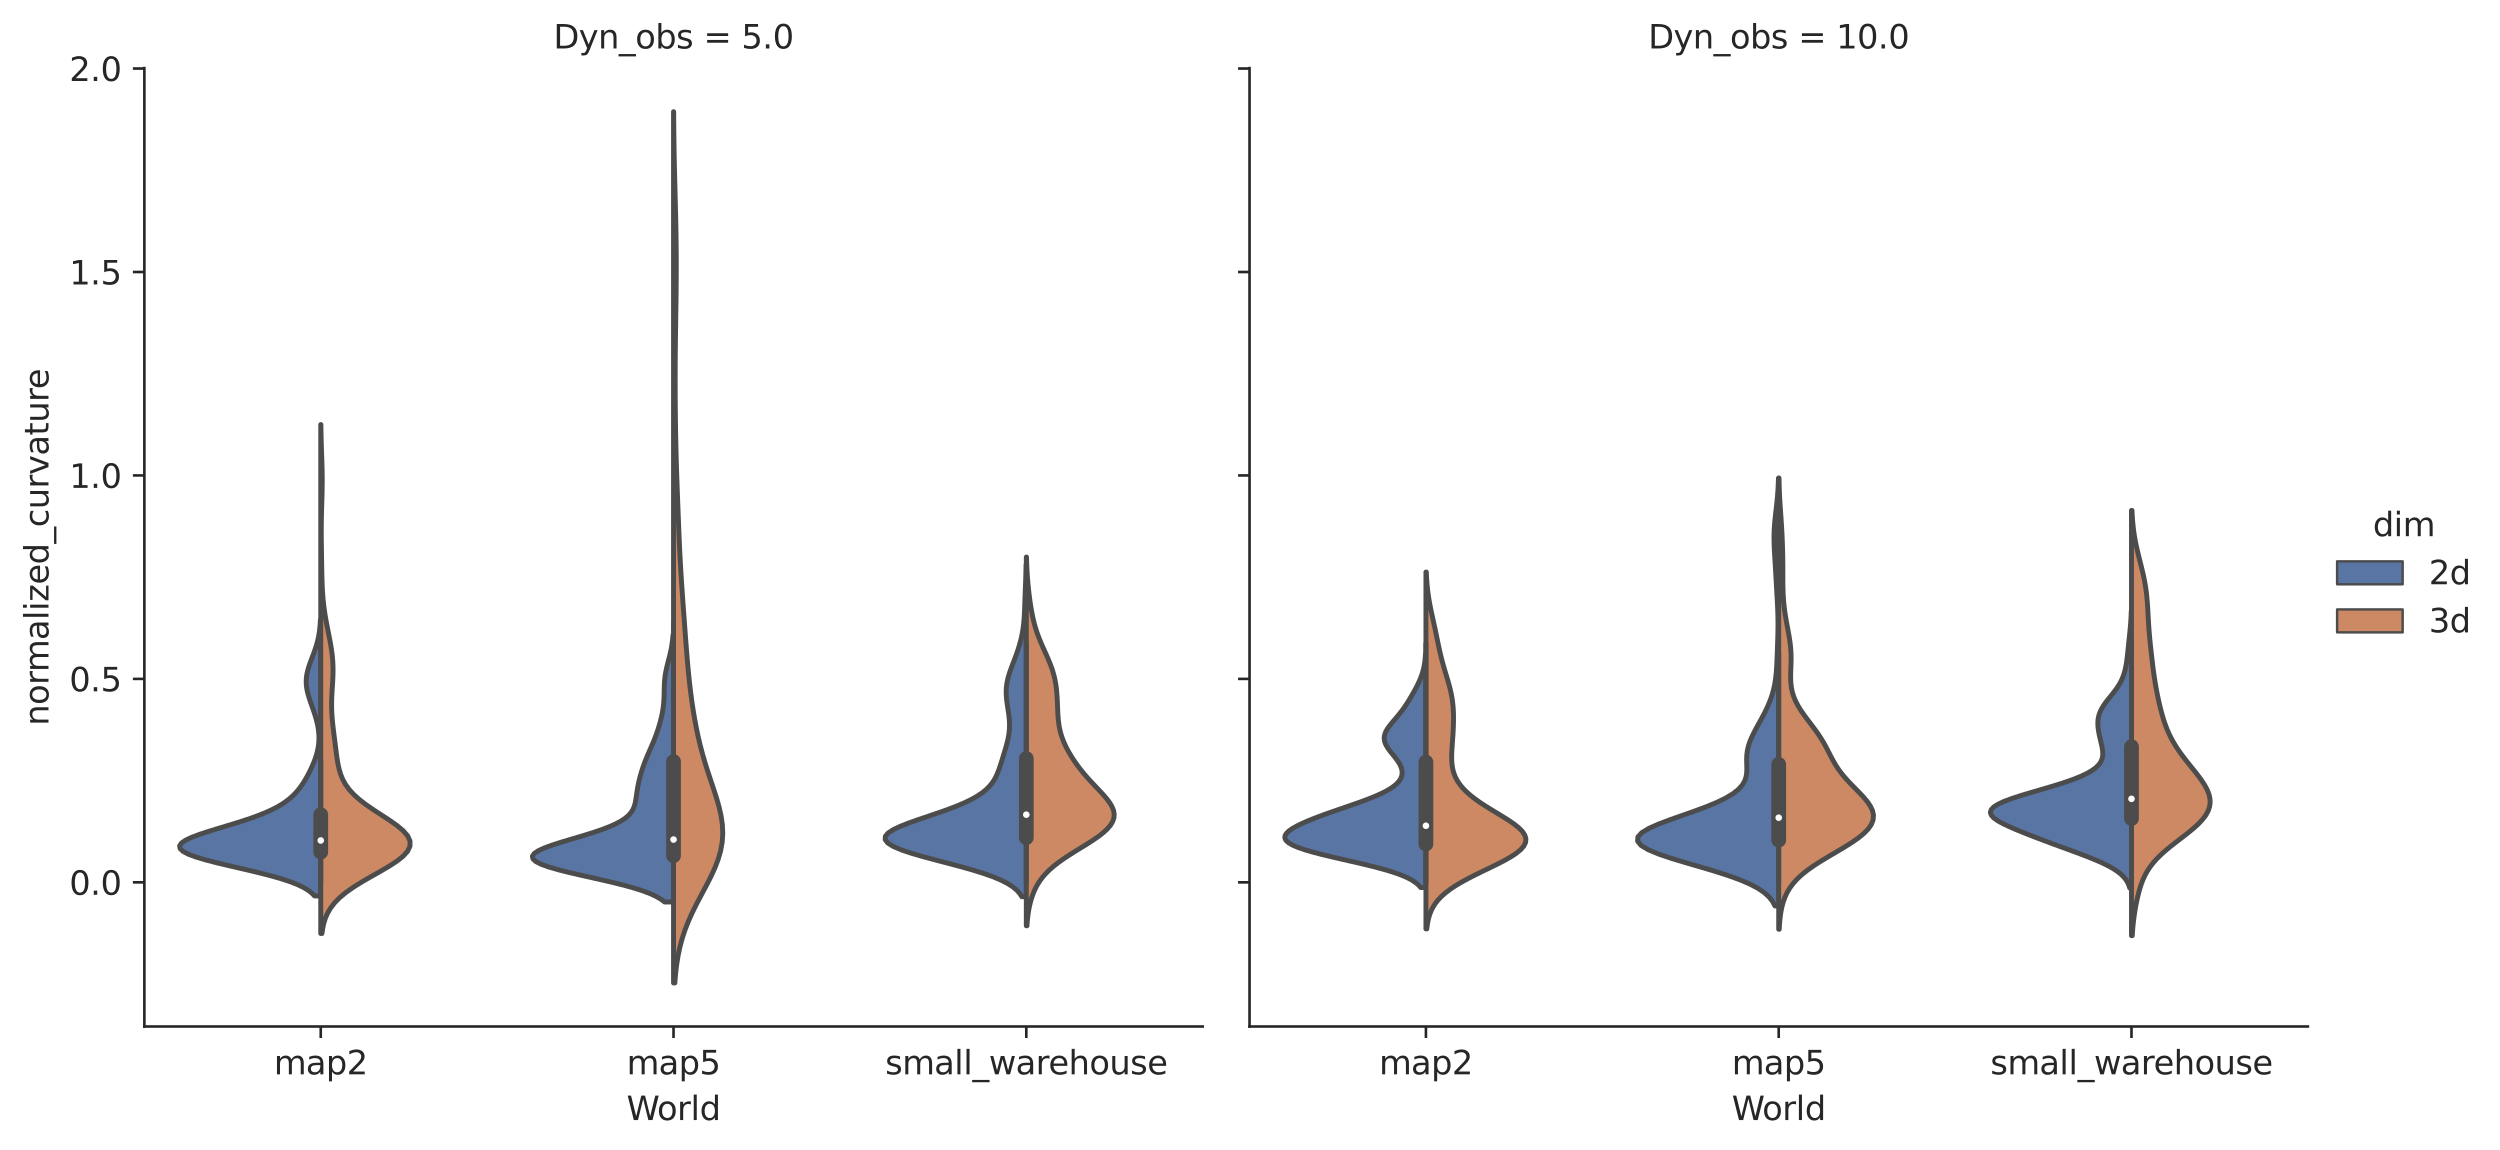 <?xml version="1.0" encoding="utf-8" standalone="no"?>
<!DOCTYPE svg PUBLIC "-//W3C//DTD SVG 1.1//EN"
  "http://www.w3.org/Graphics/SVG/1.1/DTD/svg11.dtd">
<svg xmlns:xlink="http://www.w3.org/1999/xlink" width="763.005pt" height="351.127pt" viewBox="0 0 763.005 351.127" xmlns="http://www.w3.org/2000/svg" version="1.1">
 <defs>
  <style type="text/css">*{stroke-linejoin: round; stroke-linecap: butt}</style>
 </defs>
 <g id="figure_1">
  <g id="patch_1">
   <path d="M 0 351.127 
L 763.005 351.127 
L 763.005 0 
L 0 0 
z
" style="fill: #ffffff"/>
  </g>
  <g id="axes_1">
   <g id="patch_2">
    <path d="M 44.059 313.292 
L 367.066 313.292 
L 367.066 20.798 
L 44.059 20.798 
z
" style="fill: #ffffff"/>
   </g>
   <g id="matplotlib.axis_1">
    <g id="xtick_1">
     <g id="line2d_1">
      <defs>
       <path id="me273ee6856" d="M 0 0 
L 0 3.5 
" style="stroke: #262626; stroke-width: 0.8"/>
      </defs>
      <g>
       <use xlink:href="#me273ee6856" x="97.894" y="313.292" style="fill: #262626; stroke: #262626; stroke-width: 0.8"/>
      </g>
     </g>
     <g id="text_1">
      <!-- map2 -->
      <g style="fill: #262626" transform="translate(83.604 327.891)scale(0.1 -0.1)">
       <defs>
        <path id="DejaVuSans-6d" d="M 3328 2828 
Q 3544 3216 3844 3400 
Q 4144 3584 4550 3584 
Q 5097 3584 5394 3201 
Q 5691 2819 5691 2113 
L 5691 0 
L 5113 0 
L 5113 2094 
Q 5113 2597 4934 2840 
Q 4756 3084 4391 3084 
Q 3944 3084 3684 2787 
Q 3425 2491 3425 1978 
L 3425 0 
L 2847 0 
L 2847 2094 
Q 2847 2600 2669 2842 
Q 2491 3084 2119 3084 
Q 1678 3084 1418 2786 
Q 1159 2488 1159 1978 
L 1159 0 
L 581 0 
L 581 3500 
L 1159 3500 
L 1159 2956 
Q 1356 3278 1631 3431 
Q 1906 3584 2284 3584 
Q 2666 3584 2933 3390 
Q 3200 3197 3328 2828 
z
" transform="scale(0.016)"/>
        <path id="DejaVuSans-61" d="M 2194 1759 
Q 1497 1759 1228 1600 
Q 959 1441 959 1056 
Q 959 750 1161 570 
Q 1363 391 1709 391 
Q 2188 391 2477 730 
Q 2766 1069 2766 1631 
L 2766 1759 
L 2194 1759 
z
M 3341 1997 
L 3341 0 
L 2766 0 
L 2766 531 
Q 2569 213 2275 61 
Q 1981 -91 1556 -91 
Q 1019 -91 701 211 
Q 384 513 384 1019 
Q 384 1609 779 1909 
Q 1175 2209 1959 2209 
L 2766 2209 
L 2766 2266 
Q 2766 2663 2505 2880 
Q 2244 3097 1772 3097 
Q 1472 3097 1187 3025 
Q 903 2953 641 2809 
L 641 3341 
Q 956 3463 1253 3523 
Q 1550 3584 1831 3584 
Q 2591 3584 2966 3190 
Q 3341 2797 3341 1997 
z
" transform="scale(0.016)"/>
        <path id="DejaVuSans-70" d="M 1159 525 
L 1159 -1331 
L 581 -1331 
L 581 3500 
L 1159 3500 
L 1159 2969 
Q 1341 3281 1617 3432 
Q 1894 3584 2278 3584 
Q 2916 3584 3314 3078 
Q 3713 2572 3713 1747 
Q 3713 922 3314 415 
Q 2916 -91 2278 -91 
Q 1894 -91 1617 61 
Q 1341 213 1159 525 
z
M 3116 1747 
Q 3116 2381 2855 2742 
Q 2594 3103 2138 3103 
Q 1681 3103 1420 2742 
Q 1159 2381 1159 1747 
Q 1159 1113 1420 752 
Q 1681 391 2138 391 
Q 2594 391 2855 752 
Q 3116 1113 3116 1747 
z
" transform="scale(0.016)"/>
        <path id="DejaVuSans-32" d="M 1228 531 
L 3431 531 
L 3431 0 
L 469 0 
L 469 531 
Q 828 903 1448 1529 
Q 2069 2156 2228 2338 
Q 2531 2678 2651 2914 
Q 2772 3150 2772 3378 
Q 2772 3750 2511 3984 
Q 2250 4219 1831 4219 
Q 1534 4219 1204 4116 
Q 875 4013 500 3803 
L 500 4441 
Q 881 4594 1212 4672 
Q 1544 4750 1819 4750 
Q 2544 4750 2975 4387 
Q 3406 4025 3406 3419 
Q 3406 3131 3298 2873 
Q 3191 2616 2906 2266 
Q 2828 2175 2409 1742 
Q 1991 1309 1228 531 
z
" transform="scale(0.016)"/>
       </defs>
       <use xlink:href="#DejaVuSans-6d"/>
       <use xlink:href="#DejaVuSans-61" x="97.412"/>
       <use xlink:href="#DejaVuSans-70" x="158.691"/>
       <use xlink:href="#DejaVuSans-32" x="222.168"/>
      </g>
     </g>
    </g>
    <g id="xtick_2">
     <g id="line2d_2">
      <g>
       <use xlink:href="#me273ee6856" x="205.562" y="313.292" style="fill: #262626; stroke: #262626; stroke-width: 0.8"/>
      </g>
     </g>
     <g id="text_2">
      <!-- map5 -->
      <g style="fill: #262626" transform="translate(191.273 327.891)scale(0.1 -0.1)">
       <defs>
        <path id="DejaVuSans-35" d="M 691 4666 
L 3169 4666 
L 3169 4134 
L 1269 4134 
L 1269 2991 
Q 1406 3038 1543 3061 
Q 1681 3084 1819 3084 
Q 2600 3084 3056 2656 
Q 3513 2228 3513 1497 
Q 3513 744 3044 326 
Q 2575 -91 1722 -91 
Q 1428 -91 1123 -41 
Q 819 9 494 109 
L 494 744 
Q 775 591 1075 516 
Q 1375 441 1709 441 
Q 2250 441 2565 725 
Q 2881 1009 2881 1497 
Q 2881 1984 2565 2268 
Q 2250 2553 1709 2553 
Q 1456 2553 1204 2497 
Q 953 2441 691 2322 
L 691 4666 
z
" transform="scale(0.016)"/>
       </defs>
       <use xlink:href="#DejaVuSans-6d"/>
       <use xlink:href="#DejaVuSans-61" x="97.412"/>
       <use xlink:href="#DejaVuSans-70" x="158.691"/>
       <use xlink:href="#DejaVuSans-35" x="222.168"/>
      </g>
     </g>
    </g>
    <g id="xtick_3">
     <g id="line2d_3">
      <g>
       <use xlink:href="#me273ee6856" x="313.231" y="313.292" style="fill: #262626; stroke: #262626; stroke-width: 0.8"/>
      </g>
     </g>
     <g id="text_3">
      <!-- small_warehouse -->
      <g style="fill: #262626" transform="translate(270.163 327.891)scale(0.1 -0.1)">
       <defs>
        <path id="DejaVuSans-73" d="M 2834 3397 
L 2834 2853 
Q 2591 2978 2328 3040 
Q 2066 3103 1784 3103 
Q 1356 3103 1142 2972 
Q 928 2841 928 2578 
Q 928 2378 1081 2264 
Q 1234 2150 1697 2047 
L 1894 2003 
Q 2506 1872 2764 1633 
Q 3022 1394 3022 966 
Q 3022 478 2636 193 
Q 2250 -91 1575 -91 
Q 1294 -91 989 -36 
Q 684 19 347 128 
L 347 722 
Q 666 556 975 473 
Q 1284 391 1588 391 
Q 1994 391 2212 530 
Q 2431 669 2431 922 
Q 2431 1156 2273 1281 
Q 2116 1406 1581 1522 
L 1381 1569 
Q 847 1681 609 1914 
Q 372 2147 372 2553 
Q 372 3047 722 3315 
Q 1072 3584 1716 3584 
Q 2034 3584 2315 3537 
Q 2597 3491 2834 3397 
z
" transform="scale(0.016)"/>
        <path id="DejaVuSans-6c" d="M 603 4863 
L 1178 4863 
L 1178 0 
L 603 0 
L 603 4863 
z
" transform="scale(0.016)"/>
        <path id="DejaVuSans-5f" d="M 3263 -1063 
L 3263 -1509 
L -63 -1509 
L -63 -1063 
L 3263 -1063 
z
" transform="scale(0.016)"/>
        <path id="DejaVuSans-77" d="M 269 3500 
L 844 3500 
L 1563 769 
L 2278 3500 
L 2956 3500 
L 3675 769 
L 4391 3500 
L 4966 3500 
L 4050 0 
L 3372 0 
L 2619 2869 
L 1863 0 
L 1184 0 
L 269 3500 
z
" transform="scale(0.016)"/>
        <path id="DejaVuSans-72" d="M 2631 2963 
Q 2534 3019 2420 3045 
Q 2306 3072 2169 3072 
Q 1681 3072 1420 2755 
Q 1159 2438 1159 1844 
L 1159 0 
L 581 0 
L 581 3500 
L 1159 3500 
L 1159 2956 
Q 1341 3275 1631 3429 
Q 1922 3584 2338 3584 
Q 2397 3584 2469 3576 
Q 2541 3569 2628 3553 
L 2631 2963 
z
" transform="scale(0.016)"/>
        <path id="DejaVuSans-65" d="M 3597 1894 
L 3597 1613 
L 953 1613 
Q 991 1019 1311 708 
Q 1631 397 2203 397 
Q 2534 397 2845 478 
Q 3156 559 3463 722 
L 3463 178 
Q 3153 47 2828 -22 
Q 2503 -91 2169 -91 
Q 1331 -91 842 396 
Q 353 884 353 1716 
Q 353 2575 817 3079 
Q 1281 3584 2069 3584 
Q 2775 3584 3186 3129 
Q 3597 2675 3597 1894 
z
M 3022 2063 
Q 3016 2534 2758 2815 
Q 2500 3097 2075 3097 
Q 1594 3097 1305 2825 
Q 1016 2553 972 2059 
L 3022 2063 
z
" transform="scale(0.016)"/>
        <path id="DejaVuSans-68" d="M 3513 2113 
L 3513 0 
L 2938 0 
L 2938 2094 
Q 2938 2591 2744 2837 
Q 2550 3084 2163 3084 
Q 1697 3084 1428 2787 
Q 1159 2491 1159 1978 
L 1159 0 
L 581 0 
L 581 4863 
L 1159 4863 
L 1159 2956 
Q 1366 3272 1645 3428 
Q 1925 3584 2291 3584 
Q 2894 3584 3203 3211 
Q 3513 2838 3513 2113 
z
" transform="scale(0.016)"/>
        <path id="DejaVuSans-6f" d="M 1959 3097 
Q 1497 3097 1228 2736 
Q 959 2375 959 1747 
Q 959 1119 1226 758 
Q 1494 397 1959 397 
Q 2419 397 2687 759 
Q 2956 1122 2956 1747 
Q 2956 2369 2687 2733 
Q 2419 3097 1959 3097 
z
M 1959 3584 
Q 2709 3584 3137 3096 
Q 3566 2609 3566 1747 
Q 3566 888 3137 398 
Q 2709 -91 1959 -91 
Q 1206 -91 779 398 
Q 353 888 353 1747 
Q 353 2609 779 3096 
Q 1206 3584 1959 3584 
z
" transform="scale(0.016)"/>
        <path id="DejaVuSans-75" d="M 544 1381 
L 544 3500 
L 1119 3500 
L 1119 1403 
Q 1119 906 1312 657 
Q 1506 409 1894 409 
Q 2359 409 2629 706 
Q 2900 1003 2900 1516 
L 2900 3500 
L 3475 3500 
L 3475 0 
L 2900 0 
L 2900 538 
Q 2691 219 2414 64 
Q 2138 -91 1772 -91 
Q 1169 -91 856 284 
Q 544 659 544 1381 
z
M 1991 3584 
L 1991 3584 
z
" transform="scale(0.016)"/>
       </defs>
       <use xlink:href="#DejaVuSans-73"/>
       <use xlink:href="#DejaVuSans-6d" x="52.1"/>
       <use xlink:href="#DejaVuSans-61" x="149.512"/>
       <use xlink:href="#DejaVuSans-6c" x="210.791"/>
       <use xlink:href="#DejaVuSans-6c" x="238.574"/>
       <use xlink:href="#DejaVuSans-5f" x="266.357"/>
       <use xlink:href="#DejaVuSans-77" x="316.357"/>
       <use xlink:href="#DejaVuSans-61" x="398.145"/>
       <use xlink:href="#DejaVuSans-72" x="459.424"/>
       <use xlink:href="#DejaVuSans-65" x="498.287"/>
       <use xlink:href="#DejaVuSans-68" x="559.811"/>
       <use xlink:href="#DejaVuSans-6f" x="623.189"/>
       <use xlink:href="#DejaVuSans-75" x="684.371"/>
       <use xlink:href="#DejaVuSans-73" x="747.75"/>
       <use xlink:href="#DejaVuSans-65" x="799.85"/>
      </g>
     </g>
    </g>
    <g id="text_4">
     <!-- World -->
     <g style="fill: #262626" transform="translate(191.234 341.847)scale(0.1 -0.1)">
      <defs>
       <path id="DejaVuSans-57" d="M 213 4666 
L 850 4666 
L 1831 722 
L 2809 4666 
L 3519 4666 
L 4500 722 
L 5478 4666 
L 6119 4666 
L 4947 0 
L 4153 0 
L 3169 4050 
L 2175 0 
L 1381 0 
L 213 4666 
z
" transform="scale(0.016)"/>
       <path id="DejaVuSans-64" d="M 2906 2969 
L 2906 4863 
L 3481 4863 
L 3481 0 
L 2906 0 
L 2906 525 
Q 2725 213 2448 61 
Q 2172 -91 1784 -91 
Q 1150 -91 751 415 
Q 353 922 353 1747 
Q 353 2572 751 3078 
Q 1150 3584 1784 3584 
Q 2172 3584 2448 3432 
Q 2725 3281 2906 2969 
z
M 947 1747 
Q 947 1113 1208 752 
Q 1469 391 1925 391 
Q 2381 391 2643 752 
Q 2906 1113 2906 1747 
Q 2906 2381 2643 2742 
Q 2381 3103 1925 3103 
Q 1469 3103 1208 2742 
Q 947 2381 947 1747 
z
" transform="scale(0.016)"/>
      </defs>
      <use xlink:href="#DejaVuSans-57"/>
      <use xlink:href="#DejaVuSans-6f" x="93.002"/>
      <use xlink:href="#DejaVuSans-72" x="154.184"/>
      <use xlink:href="#DejaVuSans-6c" x="195.297"/>
      <use xlink:href="#DejaVuSans-64" x="223.08"/>
     </g>
    </g>
   </g>
   <g id="matplotlib.axis_2">
    <g id="ytick_1">
     <g id="line2d_4">
      <defs>
       <path id="m6135aa4918" d="M 0 0 
L -3.5 0 
" style="stroke: #262626; stroke-width: 0.8"/>
      </defs>
      <g>
       <use xlink:href="#m6135aa4918" x="44.059" y="269.288" style="fill: #262626; stroke: #262626; stroke-width: 0.8"/>
      </g>
     </g>
     <g id="text_5">
      <!-- 0.0 -->
      <g style="fill: #262626" transform="translate(21.156 273.087)scale(0.1 -0.1)">
       <defs>
        <path id="DejaVuSans-30" d="M 2034 4250 
Q 1547 4250 1301 3770 
Q 1056 3291 1056 2328 
Q 1056 1369 1301 889 
Q 1547 409 2034 409 
Q 2525 409 2770 889 
Q 3016 1369 3016 2328 
Q 3016 3291 2770 3770 
Q 2525 4250 2034 4250 
z
M 2034 4750 
Q 2819 4750 3233 4129 
Q 3647 3509 3647 2328 
Q 3647 1150 3233 529 
Q 2819 -91 2034 -91 
Q 1250 -91 836 529 
Q 422 1150 422 2328 
Q 422 3509 836 4129 
Q 1250 4750 2034 4750 
z
" transform="scale(0.016)"/>
        <path id="DejaVuSans-2e" d="M 684 794 
L 1344 794 
L 1344 0 
L 684 0 
L 684 794 
z
" transform="scale(0.016)"/>
       </defs>
       <use xlink:href="#DejaVuSans-30"/>
       <use xlink:href="#DejaVuSans-2e" x="63.623"/>
       <use xlink:href="#DejaVuSans-30" x="95.41"/>
      </g>
     </g>
    </g>
    <g id="ytick_2">
     <g id="line2d_5">
      <g>
       <use xlink:href="#m6135aa4918" x="44.059" y="207.196" style="fill: #262626; stroke: #262626; stroke-width: 0.8"/>
      </g>
     </g>
     <g id="text_6">
      <!-- 0.5 -->
      <g style="fill: #262626" transform="translate(21.156 210.995)scale(0.1 -0.1)">
       <use xlink:href="#DejaVuSans-30"/>
       <use xlink:href="#DejaVuSans-2e" x="63.623"/>
       <use xlink:href="#DejaVuSans-35" x="95.41"/>
      </g>
     </g>
    </g>
    <g id="ytick_3">
     <g id="line2d_6">
      <g>
       <use xlink:href="#m6135aa4918" x="44.059" y="145.104" style="fill: #262626; stroke: #262626; stroke-width: 0.8"/>
      </g>
     </g>
     <g id="text_7">
      <!-- 1.0 -->
      <g style="fill: #262626" transform="translate(21.156 148.903)scale(0.1 -0.1)">
       <defs>
        <path id="DejaVuSans-31" d="M 794 531 
L 1825 531 
L 1825 4091 
L 703 3866 
L 703 4441 
L 1819 4666 
L 2450 4666 
L 2450 531 
L 3481 531 
L 3481 0 
L 794 0 
L 794 531 
z
" transform="scale(0.016)"/>
       </defs>
       <use xlink:href="#DejaVuSans-31"/>
       <use xlink:href="#DejaVuSans-2e" x="63.623"/>
       <use xlink:href="#DejaVuSans-30" x="95.41"/>
      </g>
     </g>
    </g>
    <g id="ytick_4">
     <g id="line2d_7">
      <g>
       <use xlink:href="#m6135aa4918" x="44.059" y="83.012" style="fill: #262626; stroke: #262626; stroke-width: 0.8"/>
      </g>
     </g>
     <g id="text_8">
      <!-- 1.5 -->
      <g style="fill: #262626" transform="translate(21.156 86.811)scale(0.1 -0.1)">
       <use xlink:href="#DejaVuSans-31"/>
       <use xlink:href="#DejaVuSans-2e" x="63.623"/>
       <use xlink:href="#DejaVuSans-35" x="95.41"/>
      </g>
     </g>
    </g>
    <g id="ytick_5">
     <g id="line2d_8">
      <g>
       <use xlink:href="#m6135aa4918" x="44.059" y="20.92" style="fill: #262626; stroke: #262626; stroke-width: 0.8"/>
      </g>
     </g>
     <g id="text_9">
      <!-- 2.0 -->
      <g style="fill: #262626" transform="translate(21.156 24.719)scale(0.1 -0.1)">
       <use xlink:href="#DejaVuSans-32"/>
       <use xlink:href="#DejaVuSans-2e" x="63.623"/>
       <use xlink:href="#DejaVuSans-30" x="95.41"/>
      </g>
     </g>
    </g>
    <g id="text_10">
     <!-- normalized_curvature -->
     <g style="fill: #262626" transform="translate(14.798 221.474)rotate(-90)scale(0.1 -0.1)">
      <defs>
       <path id="DejaVuSans-6e" d="M 3513 2113 
L 3513 0 
L 2938 0 
L 2938 2094 
Q 2938 2591 2744 2837 
Q 2550 3084 2163 3084 
Q 1697 3084 1428 2787 
Q 1159 2491 1159 1978 
L 1159 0 
L 581 0 
L 581 3500 
L 1159 3500 
L 1159 2956 
Q 1366 3272 1645 3428 
Q 1925 3584 2291 3584 
Q 2894 3584 3203 3211 
Q 3513 2838 3513 2113 
z
" transform="scale(0.016)"/>
       <path id="DejaVuSans-69" d="M 603 3500 
L 1178 3500 
L 1178 0 
L 603 0 
L 603 3500 
z
M 603 4863 
L 1178 4863 
L 1178 4134 
L 603 4134 
L 603 4863 
z
" transform="scale(0.016)"/>
       <path id="DejaVuSans-7a" d="M 353 3500 
L 3084 3500 
L 3084 2975 
L 922 459 
L 3084 459 
L 3084 0 
L 275 0 
L 275 525 
L 2438 3041 
L 353 3041 
L 353 3500 
z
" transform="scale(0.016)"/>
       <path id="DejaVuSans-63" d="M 3122 3366 
L 3122 2828 
Q 2878 2963 2633 3030 
Q 2388 3097 2138 3097 
Q 1578 3097 1268 2742 
Q 959 2388 959 1747 
Q 959 1106 1268 751 
Q 1578 397 2138 397 
Q 2388 397 2633 464 
Q 2878 531 3122 666 
L 3122 134 
Q 2881 22 2623 -34 
Q 2366 -91 2075 -91 
Q 1284 -91 818 406 
Q 353 903 353 1747 
Q 353 2603 823 3093 
Q 1294 3584 2113 3584 
Q 2378 3584 2631 3529 
Q 2884 3475 3122 3366 
z
" transform="scale(0.016)"/>
       <path id="DejaVuSans-76" d="M 191 3500 
L 800 3500 
L 1894 563 
L 2988 3500 
L 3597 3500 
L 2284 0 
L 1503 0 
L 191 3500 
z
" transform="scale(0.016)"/>
       <path id="DejaVuSans-74" d="M 1172 4494 
L 1172 3500 
L 2356 3500 
L 2356 3053 
L 1172 3053 
L 1172 1153 
Q 1172 725 1289 603 
Q 1406 481 1766 481 
L 2356 481 
L 2356 0 
L 1766 0 
Q 1100 0 847 248 
Q 594 497 594 1153 
L 594 3053 
L 172 3053 
L 172 3500 
L 594 3500 
L 594 4494 
L 1172 4494 
z
" transform="scale(0.016)"/>
      </defs>
      <use xlink:href="#DejaVuSans-6e"/>
      <use xlink:href="#DejaVuSans-6f" x="63.379"/>
      <use xlink:href="#DejaVuSans-72" x="124.561"/>
      <use xlink:href="#DejaVuSans-6d" x="163.924"/>
      <use xlink:href="#DejaVuSans-61" x="261.336"/>
      <use xlink:href="#DejaVuSans-6c" x="322.615"/>
      <use xlink:href="#DejaVuSans-69" x="350.398"/>
      <use xlink:href="#DejaVuSans-7a" x="378.182"/>
      <use xlink:href="#DejaVuSans-65" x="430.672"/>
      <use xlink:href="#DejaVuSans-64" x="492.195"/>
      <use xlink:href="#DejaVuSans-5f" x="555.672"/>
      <use xlink:href="#DejaVuSans-63" x="605.672"/>
      <use xlink:href="#DejaVuSans-75" x="660.652"/>
      <use xlink:href="#DejaVuSans-72" x="724.031"/>
      <use xlink:href="#DejaVuSans-76" x="765.145"/>
      <use xlink:href="#DejaVuSans-61" x="824.324"/>
      <use xlink:href="#DejaVuSans-74" x="885.604"/>
      <use xlink:href="#DejaVuSans-75" x="924.812"/>
      <use xlink:href="#DejaVuSans-72" x="988.191"/>
      <use xlink:href="#DejaVuSans-65" x="1027.055"/>
     </g>
    </g>
   </g>
   <g id="patch_3">
    <path d="M 97.894 269.288 
L 97.894 269.288 
L 97.894 269.288 
L 97.894 269.288 
z
" clip-path="url(#p1fd6eb0096)" style="fill: #5875a4; stroke: #4c4c4c; stroke-width: 0.75; stroke-linejoin: miter"/>
   </g>
   <g id="PolyCollection_1">
    <defs>
     <path id="m2030f36bf7" d="M 97.894 -77.69 
L 95.992 -77.69 
L 95.17 -78.541 
L 94.081 -79.391 
L 92.68 -80.241 
L 90.924 -81.092 
L 88.786 -81.942 
L 86.255 -82.792 
L 83.347 -83.643 
L 80.106 -84.493 
L 76.609 -85.343 
L 72.962 -86.194 
L 69.296 -87.044 
L 65.76 -87.894 
L 62.508 -88.745 
L 59.689 -89.595 
L 57.433 -90.445 
L 55.837 -91.296 
L 54.962 -92.146 
L 54.826 -92.996 
L 55.405 -93.847 
L 56.637 -94.697 
L 58.426 -95.547 
L 60.66 -96.398 
L 63.213 -97.248 
L 65.959 -98.098 
L 68.783 -98.949 
L 71.582 -99.799 
L 74.275 -100.649 
L 76.801 -101.5 
L 79.121 -102.35 
L 81.213 -103.2 
L 83.074 -104.051 
L 84.711 -104.901 
L 86.14 -105.751 
L 87.384 -106.602 
L 88.466 -107.452 
L 89.411 -108.303 
L 90.241 -109.153 
L 90.978 -110.003 
L 91.639 -110.854 
L 92.239 -111.704 
L 92.79 -112.554 
L 93.301 -113.405 
L 93.78 -114.255 
L 94.231 -115.105 
L 94.658 -115.956 
L 95.06 -116.806 
L 95.438 -117.656 
L 95.79 -118.507 
L 96.113 -119.357 
L 96.404 -120.207 
L 96.659 -121.058 
L 96.877 -121.908 
L 97.054 -122.758 
L 97.189 -123.609 
L 97.282 -124.459 
L 97.333 -125.309 
L 97.342 -126.16 
L 97.31 -127.01 
L 97.238 -127.86 
L 97.129 -128.711 
L 96.984 -129.561 
L 96.806 -130.411 
L 96.598 -131.262 
L 96.362 -132.112 
L 96.104 -132.962 
L 95.827 -133.813 
L 95.536 -134.663 
L 95.237 -135.513 
L 94.937 -136.364 
L 94.643 -137.214 
L 94.363 -138.065 
L 94.106 -138.915 
L 93.88 -139.765 
L 93.695 -140.616 
L 93.558 -141.466 
L 93.474 -142.316 
L 93.449 -143.167 
L 93.484 -144.017 
L 93.579 -144.867 
L 93.73 -145.718 
L 93.931 -146.568 
L 94.175 -147.418 
L 94.454 -148.269 
L 94.757 -149.119 
L 95.075 -149.969 
L 95.398 -150.82 
L 95.717 -151.67 
L 96.024 -152.52 
L 96.313 -153.371 
L 96.579 -154.221 
L 96.819 -155.071 
L 97.03 -155.922 
L 97.212 -156.772 
L 97.365 -157.622 
L 97.492 -158.473 
L 97.594 -159.323 
L 97.675 -160.173 
L 97.737 -161.024 
L 97.784 -161.874 
L 97.894 -161.874 
L 97.894 -161.874 
L 97.894 -161.024 
L 97.894 -160.173 
L 97.894 -159.323 
L 97.894 -158.473 
L 97.894 -157.622 
L 97.894 -156.772 
L 97.894 -155.922 
L 97.894 -155.071 
L 97.894 -154.221 
L 97.894 -153.371 
L 97.894 -152.52 
L 97.894 -151.67 
L 97.894 -150.82 
L 97.894 -149.969 
L 97.894 -149.119 
L 97.894 -148.269 
L 97.894 -147.418 
L 97.894 -146.568 
L 97.894 -145.718 
L 97.894 -144.867 
L 97.894 -144.017 
L 97.894 -143.167 
L 97.894 -142.316 
L 97.894 -141.466 
L 97.894 -140.616 
L 97.894 -139.765 
L 97.894 -138.915 
L 97.894 -138.065 
L 97.894 -137.214 
L 97.894 -136.364 
L 97.894 -135.513 
L 97.894 -134.663 
L 97.894 -133.813 
L 97.894 -132.962 
L 97.894 -132.112 
L 97.894 -131.262 
L 97.894 -130.411 
L 97.894 -129.561 
L 97.894 -128.711 
L 97.894 -127.86 
L 97.894 -127.01 
L 97.894 -126.16 
L 97.894 -125.309 
L 97.894 -124.459 
L 97.894 -123.609 
L 97.894 -122.758 
L 97.894 -121.908 
L 97.894 -121.058 
L 97.894 -120.207 
L 97.894 -119.357 
L 97.894 -118.507 
L 97.894 -117.656 
L 97.894 -116.806 
L 97.894 -115.956 
L 97.894 -115.105 
L 97.894 -114.255 
L 97.894 -113.405 
L 97.894 -112.554 
L 97.894 -111.704 
L 97.894 -110.854 
L 97.894 -110.003 
L 97.894 -109.153 
L 97.894 -108.303 
L 97.894 -107.452 
L 97.894 -106.602 
L 97.894 -105.751 
L 97.894 -104.901 
L 97.894 -104.051 
L 97.894 -103.2 
L 97.894 -102.35 
L 97.894 -101.5 
L 97.894 -100.649 
L 97.894 -99.799 
L 97.894 -98.949 
L 97.894 -98.098 
L 97.894 -97.248 
L 97.894 -96.398 
L 97.894 -95.547 
L 97.894 -94.697 
L 97.894 -93.847 
L 97.894 -92.996 
L 97.894 -92.146 
L 97.894 -91.296 
L 97.894 -90.445 
L 97.894 -89.595 
L 97.894 -88.745 
L 97.894 -87.894 
L 97.894 -87.044 
L 97.894 -86.194 
L 97.894 -85.343 
L 97.894 -84.493 
L 97.894 -83.643 
L 97.894 -82.792 
L 97.894 -81.942 
L 97.894 -81.092 
L 97.894 -80.241 
L 97.894 -79.391 
L 97.894 -78.541 
L 97.894 -77.69 
z
" style="stroke: #4c4c4c; stroke-width: 1.5"/>
    </defs>
    <g clip-path="url(#p1fd6eb0096)">
     <use xlink:href="#m2030f36bf7" x="0" y="351.127" style="fill: #5875a4; stroke: #4c4c4c; stroke-width: 1.5"/>
    </g>
   </g>
   <g id="patch_4">
    <path d="M 97.894 269.288 
L 97.894 269.288 
L 97.894 269.288 
L 97.894 269.288 
z
" clip-path="url(#p1fd6eb0096)" style="fill: #cc8963; stroke: #4c4c4c; stroke-width: 0.75; stroke-linejoin: miter"/>
   </g>
   <g id="PolyCollection_2">
    <defs>
     <path id="mc115da9610" d="M 98.26 -66.218 
L 97.894 -66.218 
L 97.894 -67.787 
L 97.894 -69.356 
L 97.894 -70.925 
L 97.894 -72.494 
L 97.894 -74.063 
L 97.894 -75.632 
L 97.894 -77.201 
L 97.894 -78.77 
L 97.894 -80.339 
L 97.894 -81.908 
L 97.894 -83.478 
L 97.894 -85.047 
L 97.894 -86.616 
L 97.894 -88.185 
L 97.894 -89.754 
L 97.894 -91.323 
L 97.894 -92.892 
L 97.894 -94.461 
L 97.894 -96.03 
L 97.894 -97.599 
L 97.894 -99.168 
L 97.894 -100.737 
L 97.894 -102.306 
L 97.894 -103.875 
L 97.894 -105.444 
L 97.894 -107.013 
L 97.894 -108.582 
L 97.894 -110.151 
L 97.894 -111.72 
L 97.894 -113.289 
L 97.894 -114.858 
L 97.894 -116.427 
L 97.894 -117.996 
L 97.894 -119.565 
L 97.894 -121.134 
L 97.894 -122.703 
L 97.894 -124.272 
L 97.894 -125.841 
L 97.894 -127.41 
L 97.894 -128.979 
L 97.894 -130.549 
L 97.894 -132.118 
L 97.894 -133.687 
L 97.894 -135.256 
L 97.894 -136.825 
L 97.894 -138.394 
L 97.894 -139.963 
L 97.894 -141.532 
L 97.894 -143.101 
L 97.894 -144.67 
L 97.894 -146.239 
L 97.894 -147.808 
L 97.894 -149.377 
L 97.894 -150.946 
L 97.894 -152.515 
L 97.894 -154.084 
L 97.894 -155.653 
L 97.894 -157.222 
L 97.894 -158.791 
L 97.894 -160.36 
L 97.894 -161.929 
L 97.894 -163.498 
L 97.894 -165.067 
L 97.894 -166.636 
L 97.894 -168.205 
L 97.894 -169.774 
L 97.894 -171.343 
L 97.894 -172.912 
L 97.894 -174.481 
L 97.894 -176.051 
L 97.894 -177.62 
L 97.894 -179.189 
L 97.894 -180.758 
L 97.894 -182.327 
L 97.894 -183.896 
L 97.894 -185.465 
L 97.894 -187.034 
L 97.894 -188.603 
L 97.894 -190.172 
L 97.894 -191.741 
L 97.894 -193.31 
L 97.894 -194.879 
L 97.894 -196.448 
L 97.894 -198.017 
L 97.894 -199.586 
L 97.894 -201.155 
L 97.894 -202.724 
L 97.894 -204.293 
L 97.894 -205.862 
L 97.894 -207.431 
L 97.894 -209 
L 97.894 -210.569 
L 97.894 -212.138 
L 97.894 -213.707 
L 97.894 -215.276 
L 97.894 -216.845 
L 97.894 -218.414 
L 97.894 -219.983 
L 97.894 -221.552 
L 97.939 -221.552 
L 97.939 -221.552 
L 97.962 -219.983 
L 97.992 -218.414 
L 98.03 -216.845 
L 98.075 -215.276 
L 98.126 -213.707 
L 98.18 -212.138 
L 98.233 -210.569 
L 98.281 -209 
L 98.318 -207.431 
L 98.34 -205.862 
L 98.347 -204.293 
L 98.336 -202.724 
L 98.31 -201.155 
L 98.271 -199.586 
L 98.226 -198.017 
L 98.179 -196.448 
L 98.135 -194.879 
L 98.098 -193.31 
L 98.072 -191.741 
L 98.058 -190.172 
L 98.056 -188.603 
L 98.064 -187.034 
L 98.08 -185.465 
L 98.102 -183.896 
L 98.126 -182.327 
L 98.15 -180.758 
L 98.175 -179.189 
L 98.201 -177.62 
L 98.231 -176.051 
L 98.268 -174.481 
L 98.319 -172.912 
L 98.39 -171.343 
L 98.487 -169.774 
L 98.615 -168.205 
L 98.778 -166.636 
L 98.977 -165.067 
L 99.212 -163.498 
L 99.479 -161.929 
L 99.771 -160.36 
L 100.079 -158.791 
L 100.392 -157.222 
L 100.696 -155.653 
L 100.976 -154.084 
L 101.22 -152.515 
L 101.415 -150.946 
L 101.553 -149.377 
L 101.629 -147.808 
L 101.644 -146.239 
L 101.608 -144.67 
L 101.533 -143.101 
L 101.436 -141.532 
L 101.338 -139.963 
L 101.257 -138.394 
L 101.212 -136.825 
L 101.212 -135.256 
L 101.263 -133.687 
L 101.364 -132.118 
L 101.507 -130.549 
L 101.681 -128.979 
L 101.873 -127.41 
L 102.073 -125.841 
L 102.272 -124.272 
L 102.468 -122.703 
L 102.668 -121.134 
L 102.885 -119.565 
L 103.146 -117.996 
L 103.485 -116.427 
L 103.947 -114.858 
L 104.583 -113.289 
L 105.446 -111.72 
L 106.583 -110.151 
L 108.029 -108.582 
L 109.792 -107.013 
L 111.848 -105.444 
L 114.134 -103.875 
L 116.548 -102.306 
L 118.95 -100.737 
L 121.175 -99.168 
L 123.049 -97.599 
L 124.412 -96.03 
L 125.134 -94.461 
L 125.137 -92.892 
L 124.403 -91.323 
L 122.981 -89.754 
L 120.976 -88.185 
L 118.539 -86.616 
L 115.842 -85.047 
L 113.061 -83.478 
L 110.351 -81.908 
L 107.841 -80.339 
L 105.615 -78.77 
L 103.721 -77.201 
L 102.169 -75.632 
L 100.943 -74.063 
L 100.008 -72.494 
L 99.319 -70.925 
L 98.827 -69.356 
L 98.487 -67.787 
L 98.26 -66.218 
z
" style="stroke: #4c4c4c; stroke-width: 1.5"/>
    </defs>
    <g clip-path="url(#p1fd6eb0096)">
     <use xlink:href="#mc115da9610" x="0" y="351.127" style="fill: #cc8963; stroke: #4c4c4c; stroke-width: 1.5"/>
    </g>
   </g>
   <g id="PolyCollection_3">
    <defs>
     <path id="m85ffbf74c8" d="M 205.562 -75.842 
L 202.829 -75.842 
L 201.742 -76.665 
L 200.342 -77.488 
L 198.589 -78.311 
L 196.454 -79.135 
L 193.927 -79.958 
L 191.023 -80.781 
L 187.787 -81.604 
L 184.294 -82.428 
L 180.65 -83.251 
L 176.987 -84.074 
L 173.452 -84.897 
L 170.201 -85.721 
L 167.381 -86.544 
L 165.121 -87.367 
L 163.52 -88.19 
L 162.639 -89.014 
L 162.495 -89.837 
L 163.065 -90.66 
L 164.286 -91.483 
L 166.065 -92.306 
L 168.287 -93.13 
L 170.822 -93.953 
L 173.542 -94.776 
L 176.324 -95.599 
L 179.056 -96.423 
L 181.647 -97.246 
L 184.026 -98.069 
L 186.144 -98.892 
L 187.974 -99.716 
L 189.508 -100.539 
L 190.754 -101.362 
L 191.735 -102.185 
L 192.484 -103.009 
L 193.036 -103.832 
L 193.433 -104.655 
L 193.713 -105.478 
L 193.912 -106.301 
L 194.06 -107.125 
L 194.182 -107.948 
L 194.297 -108.771 
L 194.417 -109.594 
L 194.55 -110.418 
L 194.7 -111.241 
L 194.868 -112.064 
L 195.054 -112.887 
L 195.258 -113.711 
L 195.478 -114.534 
L 195.715 -115.357 
L 195.97 -116.18 
L 196.242 -117.004 
L 196.532 -117.827 
L 196.84 -118.65 
L 197.165 -119.473 
L 197.506 -120.296 
L 197.858 -121.12 
L 198.218 -121.943 
L 198.579 -122.766 
L 198.938 -123.589 
L 199.289 -124.413 
L 199.628 -125.236 
L 199.953 -126.059 
L 200.261 -126.882 
L 200.552 -127.706 
L 200.826 -128.529 
L 201.084 -129.352 
L 201.326 -130.175 
L 201.551 -130.999 
L 201.759 -131.822 
L 201.95 -132.645 
L 202.12 -133.468 
L 202.268 -134.291 
L 202.393 -135.115 
L 202.493 -135.938 
L 202.57 -136.761 
L 202.626 -137.584 
L 202.663 -138.408 
L 202.686 -139.231 
L 202.702 -140.054 
L 202.718 -140.877 
L 202.74 -141.701 
L 202.775 -142.524 
L 202.83 -143.347 
L 202.909 -144.17 
L 203.015 -144.994 
L 203.148 -145.817 
L 203.307 -146.64 
L 203.489 -147.463 
L 203.688 -148.286 
L 203.898 -149.11 
L 204.111 -149.933 
L 204.322 -150.756 
L 204.522 -151.579 
L 204.708 -152.403 
L 204.875 -153.226 
L 205.021 -154.049 
L 205.145 -154.872 
L 205.247 -155.696 
L 205.33 -156.519 
L 205.395 -157.342 
L 205.562 -157.342 
L 205.562 -157.342 
L 205.562 -156.519 
L 205.562 -155.696 
L 205.562 -154.872 
L 205.562 -154.049 
L 205.562 -153.226 
L 205.562 -152.403 
L 205.562 -151.579 
L 205.562 -150.756 
L 205.562 -149.933 
L 205.562 -149.11 
L 205.562 -148.286 
L 205.562 -147.463 
L 205.562 -146.64 
L 205.562 -145.817 
L 205.562 -144.994 
L 205.562 -144.17 
L 205.562 -143.347 
L 205.562 -142.524 
L 205.562 -141.701 
L 205.562 -140.877 
L 205.562 -140.054 
L 205.562 -139.231 
L 205.562 -138.408 
L 205.562 -137.584 
L 205.562 -136.761 
L 205.562 -135.938 
L 205.562 -135.115 
L 205.562 -134.291 
L 205.562 -133.468 
L 205.562 -132.645 
L 205.562 -131.822 
L 205.562 -130.999 
L 205.562 -130.175 
L 205.562 -129.352 
L 205.562 -128.529 
L 205.562 -127.706 
L 205.562 -126.882 
L 205.562 -126.059 
L 205.562 -125.236 
L 205.562 -124.413 
L 205.562 -123.589 
L 205.562 -122.766 
L 205.562 -121.943 
L 205.562 -121.12 
L 205.562 -120.296 
L 205.562 -119.473 
L 205.562 -118.65 
L 205.562 -117.827 
L 205.562 -117.004 
L 205.562 -116.18 
L 205.562 -115.357 
L 205.562 -114.534 
L 205.562 -113.711 
L 205.562 -112.887 
L 205.562 -112.064 
L 205.562 -111.241 
L 205.562 -110.418 
L 205.562 -109.594 
L 205.562 -108.771 
L 205.562 -107.948 
L 205.562 -107.125 
L 205.562 -106.301 
L 205.562 -105.478 
L 205.562 -104.655 
L 205.562 -103.832 
L 205.562 -103.009 
L 205.562 -102.185 
L 205.562 -101.362 
L 205.562 -100.539 
L 205.562 -99.716 
L 205.562 -98.892 
L 205.562 -98.069 
L 205.562 -97.246 
L 205.562 -96.423 
L 205.562 -95.599 
L 205.562 -94.776 
L 205.562 -93.953 
L 205.562 -93.13 
L 205.562 -92.306 
L 205.562 -91.483 
L 205.562 -90.66 
L 205.562 -89.837 
L 205.562 -89.014 
L 205.562 -88.19 
L 205.562 -87.367 
L 205.562 -86.544 
L 205.562 -85.721 
L 205.562 -84.897 
L 205.562 -84.074 
L 205.562 -83.251 
L 205.562 -82.428 
L 205.562 -81.604 
L 205.562 -80.781 
L 205.562 -79.958 
L 205.562 -79.135 
L 205.562 -78.311 
L 205.562 -77.488 
L 205.562 -76.665 
L 205.562 -75.842 
z
" style="stroke: #4c4c4c; stroke-width: 1.5"/>
    </defs>
    <g clip-path="url(#p1fd6eb0096)">
     <use xlink:href="#m85ffbf74c8" x="0" y="351.127" style="fill: #5875a4; stroke: #4c4c4c; stroke-width: 1.5"/>
    </g>
   </g>
   <g id="PolyCollection_4">
    <defs>
     <path id="m0dc7a6eec7" d="M 205.966 -51.13 
L 205.562 -51.13 
L 205.562 -53.815 
L 205.562 -56.501 
L 205.562 -59.187 
L 205.562 -61.873 
L 205.562 -64.559 
L 205.562 -67.245 
L 205.562 -69.931 
L 205.562 -72.617 
L 205.562 -75.303 
L 205.562 -77.988 
L 205.562 -80.674 
L 205.562 -83.36 
L 205.562 -86.046 
L 205.562 -88.732 
L 205.562 -91.418 
L 205.562 -94.104 
L 205.562 -96.79 
L 205.562 -99.476 
L 205.562 -102.162 
L 205.562 -104.847 
L 205.562 -107.533 
L 205.562 -110.219 
L 205.562 -112.905 
L 205.562 -115.591 
L 205.562 -118.277 
L 205.562 -120.963 
L 205.562 -123.649 
L 205.562 -126.335 
L 205.562 -129.02 
L 205.562 -131.706 
L 205.562 -134.392 
L 205.562 -137.078 
L 205.562 -139.764 
L 205.562 -142.45 
L 205.562 -145.136 
L 205.562 -147.822 
L 205.562 -150.508 
L 205.562 -153.193 
L 205.562 -155.879 
L 205.562 -158.565 
L 205.562 -161.251 
L 205.562 -163.937 
L 205.562 -166.623 
L 205.562 -169.309 
L 205.562 -171.995 
L 205.562 -174.681 
L 205.562 -177.367 
L 205.562 -180.052 
L 205.562 -182.738 
L 205.562 -185.424 
L 205.562 -188.11 
L 205.562 -190.796 
L 205.562 -193.482 
L 205.562 -196.168 
L 205.562 -198.854 
L 205.562 -201.54 
L 205.562 -204.225 
L 205.562 -206.911 
L 205.562 -209.597 
L 205.562 -212.283 
L 205.562 -214.969 
L 205.562 -217.655 
L 205.562 -220.341 
L 205.562 -223.027 
L 205.562 -225.713 
L 205.562 -228.398 
L 205.562 -231.084 
L 205.562 -233.77 
L 205.562 -236.456 
L 205.562 -239.142 
L 205.562 -241.828 
L 205.562 -244.514 
L 205.562 -247.2 
L 205.562 -249.886 
L 205.562 -252.572 
L 205.562 -255.257 
L 205.562 -257.943 
L 205.562 -260.629 
L 205.562 -263.315 
L 205.562 -266.001 
L 205.562 -268.687 
L 205.562 -271.373 
L 205.562 -274.059 
L 205.562 -276.745 
L 205.562 -279.43 
L 205.562 -282.116 
L 205.562 -284.802 
L 205.562 -287.488 
L 205.562 -290.174 
L 205.562 -292.86 
L 205.562 -295.546 
L 205.562 -298.232 
L 205.562 -300.918 
L 205.562 -303.603 
L 205.562 -306.289 
L 205.562 -308.975 
L 205.562 -311.661 
L 205.562 -314.347 
L 205.562 -317.033 
L 205.605 -317.033 
L 205.605 -317.033 
L 205.624 -314.347 
L 205.649 -311.661 
L 205.681 -308.975 
L 205.721 -306.289 
L 205.768 -303.603 
L 205.823 -300.918 
L 205.884 -298.232 
L 205.95 -295.546 
L 206.02 -292.86 
L 206.09 -290.174 
L 206.158 -287.488 
L 206.222 -284.802 
L 206.278 -282.116 
L 206.325 -279.43 
L 206.362 -276.745 
L 206.387 -274.059 
L 206.399 -271.373 
L 206.4 -268.687 
L 206.389 -266.001 
L 206.368 -263.315 
L 206.338 -260.629 
L 206.302 -257.943 
L 206.263 -255.257 
L 206.222 -252.572 
L 206.182 -249.886 
L 206.147 -247.2 
L 206.117 -244.514 
L 206.093 -241.828 
L 206.078 -239.142 
L 206.07 -236.456 
L 206.07 -233.77 
L 206.077 -231.084 
L 206.092 -228.398 
L 206.114 -225.713 
L 206.144 -223.027 
L 206.182 -220.341 
L 206.23 -217.655 
L 206.287 -214.969 
L 206.354 -212.283 
L 206.43 -209.597 
L 206.516 -206.911 
L 206.608 -204.225 
L 206.705 -201.54 
L 206.806 -198.854 
L 206.908 -196.168 
L 207.012 -193.482 
L 207.119 -190.796 
L 207.23 -188.11 
L 207.347 -185.424 
L 207.474 -182.738 
L 207.612 -180.052 
L 207.764 -177.367 
L 207.929 -174.681 
L 208.106 -171.995 
L 208.292 -169.309 
L 208.485 -166.623 
L 208.681 -163.937 
L 208.878 -161.251 
L 209.076 -158.565 
L 209.277 -155.879 
L 209.484 -153.193 
L 209.702 -150.508 
L 209.936 -147.822 
L 210.194 -145.136 
L 210.479 -142.45 
L 210.799 -139.764 
L 211.155 -137.078 
L 211.555 -134.392 
L 212.003 -131.706 
L 212.506 -129.02 
L 213.072 -126.335 
L 213.707 -123.649 
L 214.416 -120.963 
L 215.198 -118.277 
L 216.045 -115.591 
L 216.934 -112.905 
L 217.833 -110.219 
L 218.694 -107.533 
L 219.46 -104.847 
L 220.071 -102.162 
L 220.464 -99.476 
L 220.591 -96.79 
L 220.417 -94.104 
L 219.931 -91.418 
L 219.146 -88.732 
L 218.101 -86.046 
L 216.853 -83.36 
L 215.476 -80.674 
L 214.043 -77.988 
L 212.629 -75.303 
L 211.296 -72.617 
L 210.091 -69.931 
L 209.043 -67.245 
L 208.166 -64.559 
L 207.457 -61.873 
L 206.904 -59.187 
L 206.487 -56.501 
L 206.182 -53.815 
L 205.966 -51.13 
z
" style="stroke: #4c4c4c; stroke-width: 1.5"/>
    </defs>
    <g clip-path="url(#p1fd6eb0096)">
     <use xlink:href="#m0dc7a6eec7" x="0" y="351.127" style="fill: #cc8963; stroke: #4c4c4c; stroke-width: 1.5"/>
    </g>
   </g>
   <g id="PolyCollection_5">
    <defs>
     <path id="m5fe74165fc" d="M 313.231 -77.431 
L 311.882 -77.431 
L 311.21 -78.455 
L 310.282 -79.48 
L 309.041 -80.505 
L 307.43 -81.529 
L 305.405 -82.554 
L 302.94 -83.579 
L 300.036 -84.603 
L 296.728 -85.628 
L 293.093 -86.653 
L 289.243 -87.678 
L 285.33 -88.702 
L 281.526 -89.727 
L 278.02 -90.752 
L 274.991 -91.776 
L 272.6 -92.801 
L 270.967 -93.826 
L 270.164 -94.85 
L 270.207 -95.875 
L 271.059 -96.9 
L 272.631 -97.924 
L 274.799 -98.949 
L 277.41 -99.974 
L 280.307 -100.999 
L 283.335 -102.023 
L 286.354 -103.048 
L 289.248 -104.073 
L 291.933 -105.097 
L 294.349 -106.122 
L 296.467 -107.147 
L 298.28 -108.171 
L 299.798 -109.196 
L 301.048 -110.221 
L 302.062 -111.245 
L 302.878 -112.27 
L 303.536 -113.295 
L 304.072 -114.319 
L 304.519 -115.344 
L 304.906 -116.369 
L 305.255 -117.394 
L 305.584 -118.418 
L 305.904 -119.443 
L 306.22 -120.468 
L 306.534 -121.492 
L 306.84 -122.517 
L 307.133 -123.542 
L 307.403 -124.566 
L 307.64 -125.591 
L 307.835 -126.616 
L 307.981 -127.64 
L 308.072 -128.665 
L 308.106 -129.69 
L 308.087 -130.715 
L 308.018 -131.739 
L 307.909 -132.764 
L 307.77 -133.789 
L 307.615 -134.813 
L 307.457 -135.838 
L 307.311 -136.863 
L 307.192 -137.887 
L 307.112 -138.912 
L 307.084 -139.937 
L 307.116 -140.961 
L 307.213 -141.986 
L 307.376 -143.011 
L 307.602 -144.035 
L 307.885 -145.06 
L 308.214 -146.085 
L 308.578 -147.11 
L 308.963 -148.134 
L 309.357 -149.159 
L 309.748 -150.184 
L 310.129 -151.208 
L 310.491 -152.233 
L 310.83 -153.258 
L 311.142 -154.282 
L 311.425 -155.307 
L 311.677 -156.332 
L 311.899 -157.356 
L 312.09 -158.381 
L 312.25 -159.406 
L 312.381 -160.431 
L 312.486 -161.455 
L 312.567 -162.48 
L 312.63 -163.505 
L 312.679 -164.529 
L 312.719 -165.554 
L 312.754 -166.579 
L 312.788 -167.603 
L 312.823 -168.628 
L 312.861 -169.653 
L 312.902 -170.677 
L 312.945 -171.702 
L 312.988 -172.727 
L 313.03 -173.751 
L 313.069 -174.776 
L 313.105 -175.801 
L 313.135 -176.826 
L 313.16 -177.85 
L 313.18 -178.875 
L 313.231 -178.875 
L 313.231 -178.875 
L 313.231 -177.85 
L 313.231 -176.826 
L 313.231 -175.801 
L 313.231 -174.776 
L 313.231 -173.751 
L 313.231 -172.727 
L 313.231 -171.702 
L 313.231 -170.677 
L 313.231 -169.653 
L 313.231 -168.628 
L 313.231 -167.603 
L 313.231 -166.579 
L 313.231 -165.554 
L 313.231 -164.529 
L 313.231 -163.505 
L 313.231 -162.48 
L 313.231 -161.455 
L 313.231 -160.431 
L 313.231 -159.406 
L 313.231 -158.381 
L 313.231 -157.356 
L 313.231 -156.332 
L 313.231 -155.307 
L 313.231 -154.282 
L 313.231 -153.258 
L 313.231 -152.233 
L 313.231 -151.208 
L 313.231 -150.184 
L 313.231 -149.159 
L 313.231 -148.134 
L 313.231 -147.11 
L 313.231 -146.085 
L 313.231 -145.06 
L 313.231 -144.035 
L 313.231 -143.011 
L 313.231 -141.986 
L 313.231 -140.961 
L 313.231 -139.937 
L 313.231 -138.912 
L 313.231 -137.887 
L 313.231 -136.863 
L 313.231 -135.838 
L 313.231 -134.813 
L 313.231 -133.789 
L 313.231 -132.764 
L 313.231 -131.739 
L 313.231 -130.715 
L 313.231 -129.69 
L 313.231 -128.665 
L 313.231 -127.64 
L 313.231 -126.616 
L 313.231 -125.591 
L 313.231 -124.566 
L 313.231 -123.542 
L 313.231 -122.517 
L 313.231 -121.492 
L 313.231 -120.468 
L 313.231 -119.443 
L 313.231 -118.418 
L 313.231 -117.394 
L 313.231 -116.369 
L 313.231 -115.344 
L 313.231 -114.319 
L 313.231 -113.295 
L 313.231 -112.27 
L 313.231 -111.245 
L 313.231 -110.221 
L 313.231 -109.196 
L 313.231 -108.171 
L 313.231 -107.147 
L 313.231 -106.122 
L 313.231 -105.097 
L 313.231 -104.073 
L 313.231 -103.048 
L 313.231 -102.023 
L 313.231 -100.999 
L 313.231 -99.974 
L 313.231 -98.949 
L 313.231 -97.924 
L 313.231 -96.9 
L 313.231 -95.875 
L 313.231 -94.85 
L 313.231 -93.826 
L 313.231 -92.801 
L 313.231 -91.776 
L 313.231 -90.752 
L 313.231 -89.727 
L 313.231 -88.702 
L 313.231 -87.678 
L 313.231 -86.653 
L 313.231 -85.628 
L 313.231 -84.603 
L 313.231 -83.579 
L 313.231 -82.554 
L 313.231 -81.529 
L 313.231 -80.505 
L 313.231 -79.48 
L 313.231 -78.455 
L 313.231 -77.431 
z
" style="stroke: #4c4c4c; stroke-width: 1.5"/>
    </defs>
    <g clip-path="url(#p1fd6eb0096)">
     <use xlink:href="#m5fe74165fc" x="0" y="351.127" style="fill: #5875a4; stroke: #4c4c4c; stroke-width: 1.5"/>
    </g>
   </g>
   <g id="PolyCollection_6">
    <defs>
     <path id="m951d0332da" d="M 313.429 -68.577 
L 313.231 -68.577 
L 313.231 -69.714 
L 313.231 -70.85 
L 313.231 -71.987 
L 313.231 -73.124 
L 313.231 -74.26 
L 313.231 -75.397 
L 313.231 -76.534 
L 313.231 -77.671 
L 313.231 -78.807 
L 313.231 -79.944 
L 313.231 -81.081 
L 313.231 -82.217 
L 313.231 -83.354 
L 313.231 -84.491 
L 313.231 -85.627 
L 313.231 -86.764 
L 313.231 -87.901 
L 313.231 -89.038 
L 313.231 -90.174 
L 313.231 -91.311 
L 313.231 -92.448 
L 313.231 -93.584 
L 313.231 -94.721 
L 313.231 -95.858 
L 313.231 -96.994 
L 313.231 -98.131 
L 313.231 -99.268 
L 313.231 -100.405 
L 313.231 -101.541 
L 313.231 -102.678 
L 313.231 -103.815 
L 313.231 -104.951 
L 313.231 -106.088 
L 313.231 -107.225 
L 313.231 -108.361 
L 313.231 -109.498 
L 313.231 -110.635 
L 313.231 -111.772 
L 313.231 -112.908 
L 313.231 -114.045 
L 313.231 -115.182 
L 313.231 -116.318 
L 313.231 -117.455 
L 313.231 -118.592 
L 313.231 -119.728 
L 313.231 -120.865 
L 313.231 -122.002 
L 313.231 -123.139 
L 313.231 -124.275 
L 313.231 -125.412 
L 313.231 -126.549 
L 313.231 -127.685 
L 313.231 -128.822 
L 313.231 -129.959 
L 313.231 -131.095 
L 313.231 -132.232 
L 313.231 -133.369 
L 313.231 -134.506 
L 313.231 -135.642 
L 313.231 -136.779 
L 313.231 -137.916 
L 313.231 -139.052 
L 313.231 -140.189 
L 313.231 -141.326 
L 313.231 -142.462 
L 313.231 -143.599 
L 313.231 -144.736 
L 313.231 -145.873 
L 313.231 -147.009 
L 313.231 -148.146 
L 313.231 -149.283 
L 313.231 -150.419 
L 313.231 -151.556 
L 313.231 -152.693 
L 313.231 -153.829 
L 313.231 -154.966 
L 313.231 -156.103 
L 313.231 -157.239 
L 313.231 -158.376 
L 313.231 -159.513 
L 313.231 -160.65 
L 313.231 -161.786 
L 313.231 -162.923 
L 313.231 -164.06 
L 313.231 -165.196 
L 313.231 -166.333 
L 313.231 -167.47 
L 313.231 -168.606 
L 313.231 -169.743 
L 313.231 -170.88 
L 313.231 -172.017 
L 313.231 -173.153 
L 313.231 -174.29 
L 313.231 -175.427 
L 313.231 -176.563 
L 313.231 -177.7 
L 313.231 -178.837 
L 313.231 -179.973 
L 313.231 -181.11 
L 313.296 -181.11 
L 313.296 -181.11 
L 313.325 -179.973 
L 313.362 -178.837 
L 313.41 -177.7 
L 313.469 -176.563 
L 313.54 -175.427 
L 313.625 -174.29 
L 313.722 -173.153 
L 313.831 -172.017 
L 313.952 -170.88 
L 314.085 -169.743 
L 314.229 -168.606 
L 314.384 -167.47 
L 314.553 -166.333 
L 314.738 -165.196 
L 314.942 -164.06 
L 315.169 -162.923 
L 315.425 -161.786 
L 315.713 -160.65 
L 316.037 -159.513 
L 316.4 -158.376 
L 316.8 -157.239 
L 317.238 -156.103 
L 317.707 -154.966 
L 318.2 -153.829 
L 318.708 -152.693 
L 319.22 -151.556 
L 319.723 -150.419 
L 320.205 -149.283 
L 320.655 -148.146 
L 321.064 -147.009 
L 321.424 -145.873 
L 321.733 -144.736 
L 321.991 -143.599 
L 322.2 -142.462 
L 322.365 -141.326 
L 322.492 -140.189 
L 322.587 -139.052 
L 322.658 -137.916 
L 322.713 -136.779 
L 322.758 -135.642 
L 322.803 -134.506 
L 322.857 -133.369 
L 322.931 -132.232 
L 323.036 -131.095 
L 323.183 -129.959 
L 323.383 -128.822 
L 323.645 -127.685 
L 323.974 -126.549 
L 324.372 -125.412 
L 324.84 -124.275 
L 325.374 -123.139 
L 325.97 -122.002 
L 326.622 -120.865 
L 327.328 -119.728 
L 328.085 -118.592 
L 328.893 -117.455 
L 329.755 -116.318 
L 330.671 -115.182 
L 331.642 -114.045 
L 332.662 -112.908 
L 333.721 -111.772 
L 334.801 -110.635 
L 335.877 -109.498 
L 336.915 -108.361 
L 337.876 -107.225 
L 338.714 -106.088 
L 339.384 -104.951 
L 339.842 -103.815 
L 340.049 -102.678 
L 339.975 -101.541 
L 339.602 -100.405 
L 338.927 -99.268 
L 337.96 -98.131 
L 336.727 -96.994 
L 335.265 -95.858 
L 333.623 -94.721 
L 331.855 -93.584 
L 330.019 -92.448 
L 328.172 -91.311 
L 326.366 -90.174 
L 324.645 -89.038 
L 323.043 -87.901 
L 321.586 -86.764 
L 320.286 -85.627 
L 319.146 -84.491 
L 318.161 -83.354 
L 317.319 -82.217 
L 316.604 -81.081 
L 316 -79.944 
L 315.491 -78.807 
L 315.061 -77.671 
L 314.699 -76.534 
L 314.395 -75.397 
L 314.14 -74.26 
L 313.93 -73.124 
L 313.758 -71.987 
L 313.62 -70.85 
L 313.512 -69.714 
L 313.429 -68.577 
z
" style="stroke: #4c4c4c; stroke-width: 1.5"/>
    </defs>
    <g clip-path="url(#p1fd6eb0096)">
     <use xlink:href="#m951d0332da" x="0" y="351.127" style="fill: #cc8963; stroke: #4c4c4c; stroke-width: 1.5"/>
    </g>
   </g>
   <g id="line2d_9">
    <path d="M 97.894 269.288 
L 97.894 232.211 
" clip-path="url(#p1fd6eb0096)" style="fill: none; stroke: #4c4c4c; stroke-width: 1.5; stroke-linecap: round"/>
   </g>
   <g id="line2d_10">
    <path d="M 97.894 260.055 
L 97.894 248.634 
" clip-path="url(#p1fd6eb0096)" style="fill: none; stroke: #4c4c4c; stroke-width: 4.5; stroke-linecap: round"/>
   </g>
   <g id="line2d_11">
    <path d="M 205.562 269.288 
L 205.562 190.362 
" clip-path="url(#p1fd6eb0096)" style="fill: none; stroke: #4c4c4c; stroke-width: 1.5; stroke-linecap: round"/>
   </g>
   <g id="line2d_12">
    <path d="M 205.562 261.154 
L 205.562 232.424 
" clip-path="url(#p1fd6eb0096)" style="fill: none; stroke: #4c4c4c; stroke-width: 4.5; stroke-linecap: round"/>
   </g>
   <g id="line2d_13">
    <path d="M 313.231 269.288 
L 313.231 196.262 
" clip-path="url(#p1fd6eb0096)" style="fill: none; stroke: #4c4c4c; stroke-width: 1.5; stroke-linecap: round"/>
   </g>
   <g id="line2d_14">
    <path d="M 313.231 255.663 
L 313.231 231.511 
" clip-path="url(#p1fd6eb0096)" style="fill: none; stroke: #4c4c4c; stroke-width: 4.5; stroke-linecap: round"/>
   </g>
   <g id="patch_5">
    <path d="M 44.059 313.292 
L 44.059 20.798 
" style="fill: none; stroke: #262626; stroke-width: 0.8; stroke-linejoin: miter; stroke-linecap: square"/>
   </g>
   <g id="patch_6">
    <path d="M 44.059 313.292 
L 367.066 313.292 
" style="fill: none; stroke: #262626; stroke-width: 0.8; stroke-linejoin: miter; stroke-linecap: square"/>
   </g>
   <g id="PathCollection_1">
    <defs>
     <path id="m3d587f3a55" d="M 0 1.5 
C 0.398 1.5 0.779 1.342 1.061 1.061 
C 1.342 0.779 1.5 0.398 1.5 0 
C 1.5 -0.398 1.342 -0.779 1.061 -1.061 
C 0.779 -1.342 0.398 -1.5 0 -1.5 
C -0.398 -1.5 -0.779 -1.342 -1.061 -1.061 
C -1.342 -0.779 -1.5 -0.398 -1.5 0 
C -1.5 0.398 -1.342 0.779 -1.061 1.061 
C -0.779 1.342 -0.398 1.5 0 1.5 
z
" style="stroke: #4c4c4c"/>
    </defs>
    <g clip-path="url(#p1fd6eb0096)">
     <use xlink:href="#m3d587f3a55" x="97.894" y="256.517" style="fill: #ffffff; stroke: #4c4c4c"/>
    </g>
   </g>
   <g id="PathCollection_2">
    <g clip-path="url(#p1fd6eb0096)">
     <use xlink:href="#m3d587f3a55" x="205.562" y="256.234" style="fill: #ffffff; stroke: #4c4c4c"/>
    </g>
   </g>
   <g id="PathCollection_3">
    <g clip-path="url(#p1fd6eb0096)">
     <use xlink:href="#m3d587f3a55" x="313.231" y="248.641" style="fill: #ffffff; stroke: #4c4c4c"/>
    </g>
   </g>
   <g id="text_11">
    <!-- Dyn_obs = 5.0 -->
    <g style="fill: #262626" transform="translate(168.927 14.798)scale(0.1 -0.1)">
     <defs>
      <path id="DejaVuSans-44" d="M 1259 4147 
L 1259 519 
L 2022 519 
Q 2988 519 3436 956 
Q 3884 1394 3884 2338 
Q 3884 3275 3436 3711 
Q 2988 4147 2022 4147 
L 1259 4147 
z
M 628 4666 
L 1925 4666 
Q 3281 4666 3915 4102 
Q 4550 3538 4550 2338 
Q 4550 1131 3912 565 
Q 3275 0 1925 0 
L 628 0 
L 628 4666 
z
" transform="scale(0.016)"/>
      <path id="DejaVuSans-79" d="M 2059 -325 
Q 1816 -950 1584 -1140 
Q 1353 -1331 966 -1331 
L 506 -1331 
L 506 -850 
L 844 -850 
Q 1081 -850 1212 -737 
Q 1344 -625 1503 -206 
L 1606 56 
L 191 3500 
L 800 3500 
L 1894 763 
L 2988 3500 
L 3597 3500 
L 2059 -325 
z
" transform="scale(0.016)"/>
      <path id="DejaVuSans-62" d="M 3116 1747 
Q 3116 2381 2855 2742 
Q 2594 3103 2138 3103 
Q 1681 3103 1420 2742 
Q 1159 2381 1159 1747 
Q 1159 1113 1420 752 
Q 1681 391 2138 391 
Q 2594 391 2855 752 
Q 3116 1113 3116 1747 
z
M 1159 2969 
Q 1341 3281 1617 3432 
Q 1894 3584 2278 3584 
Q 2916 3584 3314 3078 
Q 3713 2572 3713 1747 
Q 3713 922 3314 415 
Q 2916 -91 2278 -91 
Q 1894 -91 1617 61 
Q 1341 213 1159 525 
L 1159 0 
L 581 0 
L 581 4863 
L 1159 4863 
L 1159 2969 
z
" transform="scale(0.016)"/>
      <path id="DejaVuSans-20" transform="scale(0.016)"/>
      <path id="DejaVuSans-3d" d="M 678 2906 
L 4684 2906 
L 4684 2381 
L 678 2381 
L 678 2906 
z
M 678 1631 
L 4684 1631 
L 4684 1100 
L 678 1100 
L 678 1631 
z
" transform="scale(0.016)"/>
     </defs>
     <use xlink:href="#DejaVuSans-44"/>
     <use xlink:href="#DejaVuSans-79" x="77.002"/>
     <use xlink:href="#DejaVuSans-6e" x="136.182"/>
     <use xlink:href="#DejaVuSans-5f" x="199.561"/>
     <use xlink:href="#DejaVuSans-6f" x="249.561"/>
     <use xlink:href="#DejaVuSans-62" x="310.742"/>
     <use xlink:href="#DejaVuSans-73" x="374.219"/>
     <use xlink:href="#DejaVuSans-20" x="426.318"/>
     <use xlink:href="#DejaVuSans-3d" x="458.105"/>
     <use xlink:href="#DejaVuSans-20" x="541.895"/>
     <use xlink:href="#DejaVuSans-35" x="573.682"/>
     <use xlink:href="#DejaVuSans-2e" x="637.305"/>
     <use xlink:href="#DejaVuSans-30" x="669.092"/>
    </g>
   </g>
  </g>
  <g id="axes_2">
   <g id="patch_7">
    <path d="M 381.362 313.292 
L 704.368 313.292 
L 704.368 20.798 
L 381.362 20.798 
z
" style="fill: #ffffff"/>
   </g>
   <g id="matplotlib.axis_3">
    <g id="xtick_4">
     <g id="line2d_15">
      <g>
       <use xlink:href="#me273ee6856" x="435.196" y="313.292" style="fill: #262626; stroke: #262626; stroke-width: 0.8"/>
      </g>
     </g>
     <g id="text_12">
      <!-- map2 -->
      <g style="fill: #262626" transform="translate(420.906 327.891)scale(0.1 -0.1)">
       <use xlink:href="#DejaVuSans-6d"/>
       <use xlink:href="#DejaVuSans-61" x="97.412"/>
       <use xlink:href="#DejaVuSans-70" x="158.691"/>
       <use xlink:href="#DejaVuSans-32" x="222.168"/>
      </g>
     </g>
    </g>
    <g id="xtick_5">
     <g id="line2d_16">
      <g>
       <use xlink:href="#me273ee6856" x="542.865" y="313.292" style="fill: #262626; stroke: #262626; stroke-width: 0.8"/>
      </g>
     </g>
     <g id="text_13">
      <!-- map5 -->
      <g style="fill: #262626" transform="translate(528.575 327.891)scale(0.1 -0.1)">
       <use xlink:href="#DejaVuSans-6d"/>
       <use xlink:href="#DejaVuSans-61" x="97.412"/>
       <use xlink:href="#DejaVuSans-70" x="158.691"/>
       <use xlink:href="#DejaVuSans-35" x="222.168"/>
      </g>
     </g>
    </g>
    <g id="xtick_6">
     <g id="line2d_17">
      <g>
       <use xlink:href="#me273ee6856" x="650.533" y="313.292" style="fill: #262626; stroke: #262626; stroke-width: 0.8"/>
      </g>
     </g>
     <g id="text_14">
      <!-- small_warehouse -->
      <g style="fill: #262626" transform="translate(607.465 327.891)scale(0.1 -0.1)">
       <use xlink:href="#DejaVuSans-73"/>
       <use xlink:href="#DejaVuSans-6d" x="52.1"/>
       <use xlink:href="#DejaVuSans-61" x="149.512"/>
       <use xlink:href="#DejaVuSans-6c" x="210.791"/>
       <use xlink:href="#DejaVuSans-6c" x="238.574"/>
       <use xlink:href="#DejaVuSans-5f" x="266.357"/>
       <use xlink:href="#DejaVuSans-77" x="316.357"/>
       <use xlink:href="#DejaVuSans-61" x="398.145"/>
       <use xlink:href="#DejaVuSans-72" x="459.424"/>
       <use xlink:href="#DejaVuSans-65" x="498.287"/>
       <use xlink:href="#DejaVuSans-68" x="559.811"/>
       <use xlink:href="#DejaVuSans-6f" x="623.189"/>
       <use xlink:href="#DejaVuSans-75" x="684.371"/>
       <use xlink:href="#DejaVuSans-73" x="747.75"/>
       <use xlink:href="#DejaVuSans-65" x="799.85"/>
      </g>
     </g>
    </g>
    <g id="text_15">
     <!-- World -->
     <g style="fill: #262626" transform="translate(528.537 341.847)scale(0.1 -0.1)">
      <use xlink:href="#DejaVuSans-57"/>
      <use xlink:href="#DejaVuSans-6f" x="93.002"/>
      <use xlink:href="#DejaVuSans-72" x="154.184"/>
      <use xlink:href="#DejaVuSans-6c" x="195.297"/>
      <use xlink:href="#DejaVuSans-64" x="223.08"/>
     </g>
    </g>
   </g>
   <g id="matplotlib.axis_4">
    <g id="ytick_6">
     <g id="line2d_18">
      <g>
       <use xlink:href="#m6135aa4918" x="381.362" y="269.288" style="fill: #262626; stroke: #262626; stroke-width: 0.8"/>
      </g>
     </g>
    </g>
    <g id="ytick_7">
     <g id="line2d_19">
      <g>
       <use xlink:href="#m6135aa4918" x="381.362" y="207.196" style="fill: #262626; stroke: #262626; stroke-width: 0.8"/>
      </g>
     </g>
    </g>
    <g id="ytick_8">
     <g id="line2d_20">
      <g>
       <use xlink:href="#m6135aa4918" x="381.362" y="145.104" style="fill: #262626; stroke: #262626; stroke-width: 0.8"/>
      </g>
     </g>
    </g>
    <g id="ytick_9">
     <g id="line2d_21">
      <g>
       <use xlink:href="#m6135aa4918" x="381.362" y="83.012" style="fill: #262626; stroke: #262626; stroke-width: 0.8"/>
      </g>
     </g>
    </g>
    <g id="ytick_10">
     <g id="line2d_22">
      <g>
       <use xlink:href="#m6135aa4918" x="381.362" y="20.92" style="fill: #262626; stroke: #262626; stroke-width: 0.8"/>
      </g>
     </g>
    </g>
   </g>
   <g id="patch_8">
    <path d="M 435.196 269.288 
L 435.196 269.288 
L 435.196 269.288 
L 435.196 269.288 
z
" clip-path="url(#p3a9b0f5616)" style="fill: #5875a4; stroke: #4c4c4c; stroke-width: 0.75; stroke-linejoin: miter"/>
   </g>
   <g id="PolyCollection_7">
    <defs>
     <path id="mfad8b8b788" d="M 435.196 -80.248 
L 433.604 -80.248 
L 432.967 -80.969 
L 432.134 -81.69 
L 431.074 -82.41 
L 429.753 -83.131 
L 428.146 -83.851 
L 426.238 -84.572 
L 424.026 -85.292 
L 421.523 -86.013 
L 418.763 -86.733 
L 415.796 -87.454 
L 412.69 -88.175 
L 409.529 -88.895 
L 406.405 -89.616 
L 403.413 -90.336 
L 400.647 -91.057 
L 398.189 -91.777 
L 396.104 -92.498 
L 394.441 -93.219 
L 393.225 -93.939 
L 392.459 -94.66 
L 392.128 -95.38 
L 392.203 -96.101 
L 392.642 -96.821 
L 393.4 -97.542 
L 394.431 -98.263 
L 395.693 -98.983 
L 397.147 -99.704 
L 398.763 -100.424 
L 400.515 -101.145 
L 402.38 -101.865 
L 404.336 -102.586 
L 406.364 -103.306 
L 408.44 -104.027 
L 410.535 -104.748 
L 412.622 -105.468 
L 414.669 -106.189 
L 416.641 -106.909 
L 418.509 -107.63 
L 420.243 -108.35 
L 421.82 -109.071 
L 423.222 -109.792 
L 424.439 -110.512 
L 425.465 -111.233 
L 426.302 -111.953 
L 426.956 -112.674 
L 427.435 -113.394 
L 427.75 -114.115 
L 427.912 -114.836 
L 427.935 -115.556 
L 427.83 -116.277 
L 427.608 -116.997 
L 427.283 -117.718 
L 426.868 -118.438 
L 426.38 -119.159 
L 425.838 -119.879 
L 425.262 -120.6 
L 424.679 -121.321 
L 424.114 -122.041 
L 423.595 -122.762 
L 423.148 -123.482 
L 422.798 -124.203 
L 422.563 -124.923 
L 422.458 -125.644 
L 422.487 -126.365 
L 422.649 -127.085 
L 422.936 -127.806 
L 423.331 -128.526 
L 423.815 -129.247 
L 424.365 -129.967 
L 424.957 -130.688 
L 425.569 -131.409 
L 426.184 -132.129 
L 426.785 -132.85 
L 427.364 -133.57 
L 427.916 -134.291 
L 428.439 -135.011 
L 428.935 -135.732 
L 429.407 -136.452 
L 429.861 -137.173 
L 430.3 -137.894 
L 430.727 -138.614 
L 431.144 -139.335 
L 431.551 -140.055 
L 431.946 -140.776 
L 432.326 -141.496 
L 432.69 -142.217 
L 433.032 -142.938 
L 433.351 -143.658 
L 433.643 -144.379 
L 433.906 -145.099 
L 434.14 -145.82 
L 434.344 -146.54 
L 434.519 -147.261 
L 434.666 -147.981 
L 434.788 -148.702 
L 434.887 -149.423 
L 434.966 -150.143 
L 435.027 -150.864 
L 435.075 -151.584 
L 435.196 -151.584 
L 435.196 -151.584 
L 435.196 -150.864 
L 435.196 -150.143 
L 435.196 -149.423 
L 435.196 -148.702 
L 435.196 -147.981 
L 435.196 -147.261 
L 435.196 -146.54 
L 435.196 -145.82 
L 435.196 -145.099 
L 435.196 -144.379 
L 435.196 -143.658 
L 435.196 -142.938 
L 435.196 -142.217 
L 435.196 -141.496 
L 435.196 -140.776 
L 435.196 -140.055 
L 435.196 -139.335 
L 435.196 -138.614 
L 435.196 -137.894 
L 435.196 -137.173 
L 435.196 -136.452 
L 435.196 -135.732 
L 435.196 -135.011 
L 435.196 -134.291 
L 435.196 -133.57 
L 435.196 -132.85 
L 435.196 -132.129 
L 435.196 -131.409 
L 435.196 -130.688 
L 435.196 -129.967 
L 435.196 -129.247 
L 435.196 -128.526 
L 435.196 -127.806 
L 435.196 -127.085 
L 435.196 -126.365 
L 435.196 -125.644 
L 435.196 -124.923 
L 435.196 -124.203 
L 435.196 -123.482 
L 435.196 -122.762 
L 435.196 -122.041 
L 435.196 -121.321 
L 435.196 -120.6 
L 435.196 -119.879 
L 435.196 -119.159 
L 435.196 -118.438 
L 435.196 -117.718 
L 435.196 -116.997 
L 435.196 -116.277 
L 435.196 -115.556 
L 435.196 -114.836 
L 435.196 -114.115 
L 435.196 -113.394 
L 435.196 -112.674 
L 435.196 -111.953 
L 435.196 -111.233 
L 435.196 -110.512 
L 435.196 -109.792 
L 435.196 -109.071 
L 435.196 -108.35 
L 435.196 -107.63 
L 435.196 -106.909 
L 435.196 -106.189 
L 435.196 -105.468 
L 435.196 -104.748 
L 435.196 -104.027 
L 435.196 -103.306 
L 435.196 -102.586 
L 435.196 -101.865 
L 435.196 -101.145 
L 435.196 -100.424 
L 435.196 -99.704 
L 435.196 -98.983 
L 435.196 -98.263 
L 435.196 -97.542 
L 435.196 -96.821 
L 435.196 -96.101 
L 435.196 -95.38 
L 435.196 -94.66 
L 435.196 -93.939 
L 435.196 -93.219 
L 435.196 -92.498 
L 435.196 -91.777 
L 435.196 -91.057 
L 435.196 -90.336 
L 435.196 -89.616 
L 435.196 -88.895 
L 435.196 -88.175 
L 435.196 -87.454 
L 435.196 -86.733 
L 435.196 -86.013 
L 435.196 -85.292 
L 435.196 -84.572 
L 435.196 -83.851 
L 435.196 -83.131 
L 435.196 -82.41 
L 435.196 -81.69 
L 435.196 -80.969 
L 435.196 -80.248 
z
" style="stroke: #4c4c4c; stroke-width: 1.5"/>
    </defs>
    <g clip-path="url(#p3a9b0f5616)">
     <use xlink:href="#mfad8b8b788" x="0" y="351.127" style="fill: #5875a4; stroke: #4c4c4c; stroke-width: 1.5"/>
    </g>
   </g>
   <g id="patch_9">
    <path d="M 435.196 269.288 
L 435.196 269.288 
L 435.196 269.288 
L 435.196 269.288 
z
" clip-path="url(#p3a9b0f5616)" style="fill: #cc8963; stroke: #4c4c4c; stroke-width: 0.75; stroke-linejoin: miter"/>
   </g>
   <g id="PolyCollection_8">
    <defs>
     <path id="mb6c1f2aab4" d="M 435.471 -67.627 
L 435.196 -67.627 
L 435.196 -68.727 
L 435.196 -69.827 
L 435.196 -70.927 
L 435.196 -72.027 
L 435.196 -73.127 
L 435.196 -74.227 
L 435.196 -75.327 
L 435.196 -76.428 
L 435.196 -77.528 
L 435.196 -78.628 
L 435.196 -79.728 
L 435.196 -80.828 
L 435.196 -81.928 
L 435.196 -83.028 
L 435.196 -84.128 
L 435.196 -85.228 
L 435.196 -86.328 
L 435.196 -87.429 
L 435.196 -88.529 
L 435.196 -89.629 
L 435.196 -90.729 
L 435.196 -91.829 
L 435.196 -92.929 
L 435.196 -94.029 
L 435.196 -95.129 
L 435.196 -96.229 
L 435.196 -97.329 
L 435.196 -98.429 
L 435.196 -99.53 
L 435.196 -100.63 
L 435.196 -101.73 
L 435.196 -102.83 
L 435.196 -103.93 
L 435.196 -105.03 
L 435.196 -106.13 
L 435.196 -107.23 
L 435.196 -108.33 
L 435.196 -109.43 
L 435.196 -110.531 
L 435.196 -111.631 
L 435.196 -112.731 
L 435.196 -113.831 
L 435.196 -114.931 
L 435.196 -116.031 
L 435.196 -117.131 
L 435.196 -118.231 
L 435.196 -119.331 
L 435.196 -120.431 
L 435.196 -121.532 
L 435.196 -122.632 
L 435.196 -123.732 
L 435.196 -124.832 
L 435.196 -125.932 
L 435.196 -127.032 
L 435.196 -128.132 
L 435.196 -129.232 
L 435.196 -130.332 
L 435.196 -131.432 
L 435.196 -132.532 
L 435.196 -133.633 
L 435.196 -134.733 
L 435.196 -135.833 
L 435.196 -136.933 
L 435.196 -138.033 
L 435.196 -139.133 
L 435.196 -140.233 
L 435.196 -141.333 
L 435.196 -142.433 
L 435.196 -143.533 
L 435.196 -144.634 
L 435.196 -145.734 
L 435.196 -146.834 
L 435.196 -147.934 
L 435.196 -149.034 
L 435.196 -150.134 
L 435.196 -151.234 
L 435.196 -152.334 
L 435.196 -153.434 
L 435.196 -154.534 
L 435.196 -155.635 
L 435.196 -156.735 
L 435.196 -157.835 
L 435.196 -158.935 
L 435.196 -160.035 
L 435.196 -161.135 
L 435.196 -162.235 
L 435.196 -163.335 
L 435.196 -164.435 
L 435.196 -165.535 
L 435.196 -166.635 
L 435.196 -167.736 
L 435.196 -168.836 
L 435.196 -169.936 
L 435.196 -171.036 
L 435.196 -172.136 
L 435.196 -173.236 
L 435.196 -174.336 
L 435.196 -175.436 
L 435.196 -176.536 
L 435.316 -176.536 
L 435.316 -176.536 
L 435.364 -175.436 
L 435.426 -174.336 
L 435.504 -173.236 
L 435.601 -172.136 
L 435.719 -171.036 
L 435.858 -169.936 
L 436.018 -168.836 
L 436.198 -167.736 
L 436.398 -166.635 
L 436.613 -165.535 
L 436.84 -164.435 
L 437.077 -163.335 
L 437.318 -162.235 
L 437.56 -161.135 
L 437.8 -160.035 
L 438.036 -158.935 
L 438.268 -157.835 
L 438.497 -156.735 
L 438.723 -155.635 
L 438.951 -154.534 
L 439.184 -153.434 
L 439.426 -152.334 
L 439.681 -151.234 
L 439.952 -150.134 
L 440.24 -149.034 
L 440.545 -147.934 
L 440.865 -146.834 
L 441.194 -145.734 
L 441.526 -144.634 
L 441.855 -143.533 
L 442.171 -142.433 
L 442.467 -141.333 
L 442.735 -140.233 
L 442.969 -139.133 
L 443.168 -138.033 
L 443.327 -136.933 
L 443.449 -135.833 
L 443.535 -134.733 
L 443.59 -133.633 
L 443.616 -132.532 
L 443.617 -131.432 
L 443.599 -130.332 
L 443.563 -129.232 
L 443.513 -128.132 
L 443.45 -127.032 
L 443.378 -125.932 
L 443.299 -124.832 
L 443.219 -123.732 
L 443.145 -122.632 
L 443.084 -121.532 
L 443.05 -120.431 
L 443.055 -119.331 
L 443.115 -118.231 
L 443.248 -117.131 
L 443.471 -116.031 
L 443.801 -114.931 
L 444.257 -113.831 
L 444.853 -112.731 
L 445.603 -111.631 
L 446.516 -110.531 
L 447.599 -109.43 
L 448.851 -108.33 
L 450.267 -107.23 
L 451.83 -106.13 
L 453.518 -105.03 
L 455.295 -103.93 
L 457.115 -102.83 
L 458.923 -101.73 
L 460.652 -100.63 
L 462.233 -99.53 
L 463.594 -98.429 
L 464.665 -97.329 
L 465.387 -96.229 
L 465.714 -95.129 
L 465.617 -94.029 
L 465.087 -92.929 
L 464.139 -91.829 
L 462.805 -90.729 
L 461.138 -89.629 
L 459.204 -88.529 
L 457.076 -87.429 
L 454.833 -86.328 
L 452.55 -85.228 
L 450.298 -84.128 
L 448.137 -83.028 
L 446.114 -81.928 
L 444.266 -80.828 
L 442.613 -79.728 
L 441.167 -78.628 
L 439.927 -77.528 
L 438.885 -76.428 
L 438.026 -75.327 
L 437.331 -74.227 
L 436.781 -73.127 
L 436.352 -72.027 
L 436.025 -70.927 
L 435.78 -69.827 
L 435.601 -68.727 
L 435.471 -67.627 
z
" style="stroke: #4c4c4c; stroke-width: 1.5"/>
    </defs>
    <g clip-path="url(#p3a9b0f5616)">
     <use xlink:href="#mb6c1f2aab4" x="0" y="351.127" style="fill: #cc8963; stroke: #4c4c4c; stroke-width: 1.5"/>
    </g>
   </g>
   <g id="PolyCollection_9">
    <defs>
     <path id="m173b4c7c9c" d="M 542.865 -74.632 
L 541.715 -74.632 
L 541.023 -75.95 
L 540.015 -77.267 
L 538.603 -78.585 
L 536.702 -79.902 
L 534.247 -81.219 
L 531.205 -82.537 
L 527.595 -83.854 
L 523.502 -85.172 
L 519.081 -86.489 
L 514.551 -87.806 
L 510.184 -89.124 
L 506.271 -90.441 
L 503.094 -91.759 
L 500.885 -93.076 
L 499.797 -94.393 
L 499.887 -95.711 
L 501.105 -97.028 
L 503.31 -98.346 
L 506.287 -99.663 
L 509.781 -100.98 
L 513.524 -102.298 
L 517.27 -103.615 
L 520.81 -104.933 
L 523.986 -106.25 
L 526.695 -107.567 
L 528.888 -108.885 
L 530.561 -110.202 
L 531.748 -111.52 
L 532.512 -112.837 
L 532.934 -114.154 
L 533.109 -115.472 
L 533.132 -116.789 
L 533.094 -118.107 
L 533.072 -119.424 
L 533.128 -120.741 
L 533.297 -122.059 
L 533.598 -123.376 
L 534.027 -124.694 
L 534.569 -126.011 
L 535.198 -127.328 
L 535.886 -128.646 
L 536.606 -129.963 
L 537.333 -131.281 
L 538.044 -132.598 
L 538.723 -133.915 
L 539.356 -135.233 
L 539.932 -136.55 
L 540.443 -137.867 
L 540.883 -139.185 
L 541.253 -140.502 
L 541.553 -141.82 
L 541.79 -143.137 
L 541.971 -144.454 
L 542.106 -145.772 
L 542.207 -147.089 
L 542.282 -148.407 
L 542.342 -149.724 
L 542.394 -151.041 
L 542.442 -152.359 
L 542.488 -153.676 
L 542.533 -154.994 
L 542.574 -156.311 
L 542.609 -157.628 
L 542.633 -158.946 
L 542.645 -160.263 
L 542.641 -161.581 
L 542.621 -162.898 
L 542.586 -164.215 
L 542.536 -165.533 
L 542.474 -166.85 
L 542.405 -168.168 
L 542.33 -169.485 
L 542.254 -170.802 
L 542.178 -172.12 
L 542.103 -173.437 
L 542.029 -174.755 
L 541.955 -176.072 
L 541.88 -177.389 
L 541.802 -178.707 
L 541.722 -180.024 
L 541.642 -181.342 
L 541.566 -182.659 
L 541.5 -183.976 
L 541.452 -185.294 
L 541.429 -186.611 
L 541.436 -187.929 
L 541.478 -189.246 
L 541.554 -190.563 
L 541.66 -191.881 
L 541.792 -193.198 
L 541.938 -194.516 
L 542.09 -195.833 
L 542.238 -197.15 
L 542.375 -198.468 
L 542.495 -199.785 
L 542.595 -201.103 
L 542.675 -202.42 
L 542.736 -203.737 
L 542.78 -205.055 
L 542.865 -205.055 
L 542.865 -205.055 
L 542.865 -203.737 
L 542.865 -202.42 
L 542.865 -201.103 
L 542.865 -199.785 
L 542.865 -198.468 
L 542.865 -197.15 
L 542.865 -195.833 
L 542.865 -194.516 
L 542.865 -193.198 
L 542.865 -191.881 
L 542.865 -190.563 
L 542.865 -189.246 
L 542.865 -187.929 
L 542.865 -186.611 
L 542.865 -185.294 
L 542.865 -183.976 
L 542.865 -182.659 
L 542.865 -181.342 
L 542.865 -180.024 
L 542.865 -178.707 
L 542.865 -177.389 
L 542.865 -176.072 
L 542.865 -174.755 
L 542.865 -173.437 
L 542.865 -172.12 
L 542.865 -170.802 
L 542.865 -169.485 
L 542.865 -168.168 
L 542.865 -166.85 
L 542.865 -165.533 
L 542.865 -164.215 
L 542.865 -162.898 
L 542.865 -161.581 
L 542.865 -160.263 
L 542.865 -158.946 
L 542.865 -157.628 
L 542.865 -156.311 
L 542.865 -154.994 
L 542.865 -153.676 
L 542.865 -152.359 
L 542.865 -151.041 
L 542.865 -149.724 
L 542.865 -148.407 
L 542.865 -147.089 
L 542.865 -145.772 
L 542.865 -144.454 
L 542.865 -143.137 
L 542.865 -141.82 
L 542.865 -140.502 
L 542.865 -139.185 
L 542.865 -137.867 
L 542.865 -136.55 
L 542.865 -135.233 
L 542.865 -133.915 
L 542.865 -132.598 
L 542.865 -131.281 
L 542.865 -129.963 
L 542.865 -128.646 
L 542.865 -127.328 
L 542.865 -126.011 
L 542.865 -124.694 
L 542.865 -123.376 
L 542.865 -122.059 
L 542.865 -120.741 
L 542.865 -119.424 
L 542.865 -118.107 
L 542.865 -116.789 
L 542.865 -115.472 
L 542.865 -114.154 
L 542.865 -112.837 
L 542.865 -111.52 
L 542.865 -110.202 
L 542.865 -108.885 
L 542.865 -107.567 
L 542.865 -106.25 
L 542.865 -104.933 
L 542.865 -103.615 
L 542.865 -102.298 
L 542.865 -100.98 
L 542.865 -99.663 
L 542.865 -98.346 
L 542.865 -97.028 
L 542.865 -95.711 
L 542.865 -94.393 
L 542.865 -93.076 
L 542.865 -91.759 
L 542.865 -90.441 
L 542.865 -89.124 
L 542.865 -87.806 
L 542.865 -86.489 
L 542.865 -85.172 
L 542.865 -83.854 
L 542.865 -82.537 
L 542.865 -81.219 
L 542.865 -79.902 
L 542.865 -78.585 
L 542.865 -77.267 
L 542.865 -75.95 
L 542.865 -74.632 
z
" style="stroke: #4c4c4c; stroke-width: 1.5"/>
    </defs>
    <g clip-path="url(#p3a9b0f5616)">
     <use xlink:href="#m173b4c7c9c" x="0" y="351.127" style="fill: #5875a4; stroke: #4c4c4c; stroke-width: 1.5"/>
    </g>
   </g>
   <g id="PolyCollection_10">
    <defs>
     <path id="m9c19e79456" d="M 543.021 -67.513 
L 542.865 -67.513 
L 542.865 -68.904 
L 542.865 -70.296 
L 542.865 -71.687 
L 542.865 -73.078 
L 542.865 -74.47 
L 542.865 -75.861 
L 542.865 -77.253 
L 542.865 -78.644 
L 542.865 -80.035 
L 542.865 -81.427 
L 542.865 -82.818 
L 542.865 -84.209 
L 542.865 -85.601 
L 542.865 -86.992 
L 542.865 -88.383 
L 542.865 -89.775 
L 542.865 -91.166 
L 542.865 -92.558 
L 542.865 -93.949 
L 542.865 -95.34 
L 542.865 -96.732 
L 542.865 -98.123 
L 542.865 -99.514 
L 542.865 -100.906 
L 542.865 -102.297 
L 542.865 -103.689 
L 542.865 -105.08 
L 542.865 -106.471 
L 542.865 -107.863 
L 542.865 -109.254 
L 542.865 -110.645 
L 542.865 -112.037 
L 542.865 -113.428 
L 542.865 -114.82 
L 542.865 -116.211 
L 542.865 -117.602 
L 542.865 -118.994 
L 542.865 -120.385 
L 542.865 -121.776 
L 542.865 -123.168 
L 542.865 -124.559 
L 542.865 -125.951 
L 542.865 -127.342 
L 542.865 -128.733 
L 542.865 -130.125 
L 542.865 -131.516 
L 542.865 -132.907 
L 542.865 -134.299 
L 542.865 -135.69 
L 542.865 -137.082 
L 542.865 -138.473 
L 542.865 -139.864 
L 542.865 -141.256 
L 542.865 -142.647 
L 542.865 -144.038 
L 542.865 -145.43 
L 542.865 -146.821 
L 542.865 -148.212 
L 542.865 -149.604 
L 542.865 -150.995 
L 542.865 -152.387 
L 542.865 -153.778 
L 542.865 -155.169 
L 542.865 -156.561 
L 542.865 -157.952 
L 542.865 -159.343 
L 542.865 -160.735 
L 542.865 -162.126 
L 542.865 -163.518 
L 542.865 -164.909 
L 542.865 -166.3 
L 542.865 -167.692 
L 542.865 -169.083 
L 542.865 -170.474 
L 542.865 -171.866 
L 542.865 -173.257 
L 542.865 -174.649 
L 542.865 -176.04 
L 542.865 -177.431 
L 542.865 -178.823 
L 542.865 -180.214 
L 542.865 -181.605 
L 542.865 -182.997 
L 542.865 -184.388 
L 542.865 -185.78 
L 542.865 -187.171 
L 542.865 -188.562 
L 542.865 -189.954 
L 542.865 -191.345 
L 542.865 -192.736 
L 542.865 -194.128 
L 542.865 -195.519 
L 542.865 -196.911 
L 542.865 -198.302 
L 542.865 -199.693 
L 542.865 -201.085 
L 542.865 -202.476 
L 542.865 -203.867 
L 542.865 -205.259 
L 542.932 -205.259 
L 542.932 -205.259 
L 542.964 -203.867 
L 543.007 -202.476 
L 543.063 -201.085 
L 543.13 -199.693 
L 543.209 -198.302 
L 543.298 -196.911 
L 543.394 -195.519 
L 543.492 -194.128 
L 543.59 -192.736 
L 543.683 -191.345 
L 543.769 -189.954 
L 543.846 -188.562 
L 543.913 -187.171 
L 543.97 -185.78 
L 544.018 -184.388 
L 544.058 -182.997 
L 544.088 -181.605 
L 544.11 -180.214 
L 544.124 -178.823 
L 544.131 -177.431 
L 544.134 -176.04 
L 544.137 -174.649 
L 544.144 -173.257 
L 544.164 -171.866 
L 544.203 -170.474 
L 544.267 -169.083 
L 544.363 -167.692 
L 544.495 -166.3 
L 544.662 -164.909 
L 544.863 -163.518 
L 545.093 -162.126 
L 545.344 -160.735 
L 545.604 -159.343 
L 545.86 -157.952 
L 546.1 -156.561 
L 546.308 -155.169 
L 546.472 -153.778 
L 546.583 -152.387 
L 546.64 -150.995 
L 546.645 -149.604 
L 546.61 -148.212 
L 546.557 -146.821 
L 546.512 -145.43 
L 546.506 -144.038 
L 546.571 -142.647 
L 546.739 -141.256 
L 547.032 -139.864 
L 547.468 -138.473 
L 548.054 -137.082 
L 548.786 -135.69 
L 549.646 -134.299 
L 550.609 -132.907 
L 551.639 -131.516 
L 552.698 -130.125 
L 553.744 -128.733 
L 554.743 -127.342 
L 555.671 -125.951 
L 556.519 -124.559 
L 557.292 -123.168 
L 558.015 -121.776 
L 558.724 -120.385 
L 559.462 -118.994 
L 560.273 -117.602 
L 561.191 -116.211 
L 562.239 -114.82 
L 563.418 -113.428 
L 564.708 -112.037 
L 566.068 -110.645 
L 567.439 -109.254 
L 568.748 -107.863 
L 569.914 -106.471 
L 570.858 -105.08 
L 571.505 -103.689 
L 571.795 -102.297 
L 571.684 -100.906 
L 571.15 -99.514 
L 570.193 -98.123 
L 568.835 -96.732 
L 567.121 -95.34 
L 565.115 -93.949 
L 562.898 -92.558 
L 560.558 -91.166 
L 558.19 -89.775 
L 555.88 -88.383 
L 553.704 -86.992 
L 551.723 -85.601 
L 549.975 -84.209 
L 548.475 -82.818 
L 547.224 -81.427 
L 546.203 -80.035 
L 545.388 -78.644 
L 544.749 -77.253 
L 544.253 -75.861 
L 543.875 -74.47 
L 543.588 -73.078 
L 543.374 -71.687 
L 543.216 -70.296 
L 543.102 -68.904 
L 543.021 -67.513 
z
" style="stroke: #4c4c4c; stroke-width: 1.5"/>
    </defs>
    <g clip-path="url(#p3a9b0f5616)">
     <use xlink:href="#m9c19e79456" x="0" y="351.127" style="fill: #cc8963; stroke: #4c4c4c; stroke-width: 1.5"/>
    </g>
   </g>
   <g id="PolyCollection_11">
    <defs>
     <path id="m406cc6f0bb" d="M 650.533 -80.101 
L 650.001 -80.101 
L 649.725 -80.955 
L 649.339 -81.809 
L 648.816 -82.663 
L 648.127 -83.516 
L 647.248 -84.37 
L 646.156 -85.224 
L 644.842 -86.078 
L 643.303 -86.931 
L 641.551 -87.785 
L 639.609 -88.639 
L 637.51 -89.493 
L 635.294 -90.346 
L 633.003 -91.2 
L 630.676 -92.054 
L 628.345 -92.907 
L 626.03 -93.761 
L 623.747 -94.615 
L 621.499 -95.469 
L 619.294 -96.322 
L 617.141 -97.176 
L 615.064 -98.03 
L 613.102 -98.884 
L 611.313 -99.737 
L 609.771 -100.591 
L 608.562 -101.445 
L 607.769 -102.298 
L 607.466 -103.152 
L 607.704 -104.006 
L 608.506 -104.86 
L 609.859 -105.713 
L 611.715 -106.567 
L 613.997 -107.421 
L 616.607 -108.275 
L 619.433 -109.128 
L 622.359 -109.982 
L 625.277 -110.836 
L 628.09 -111.689 
L 630.719 -112.543 
L 633.103 -113.397 
L 635.2 -114.251 
L 636.988 -115.104 
L 638.459 -115.958 
L 639.623 -116.812 
L 640.498 -117.666 
L 641.115 -118.519 
L 641.507 -119.373 
L 641.715 -120.227 
L 641.777 -121.08 
L 641.73 -121.934 
L 641.608 -122.788 
L 641.438 -123.642 
L 641.243 -124.495 
L 641.039 -125.349 
L 640.839 -126.203 
L 640.653 -127.057 
L 640.493 -127.91 
L 640.366 -128.764 
L 640.285 -129.618 
L 640.261 -130.471 
L 640.306 -131.325 
L 640.432 -132.179 
L 640.648 -133.033 
L 640.961 -133.886 
L 641.371 -134.74 
L 641.873 -135.594 
L 642.454 -136.448 
L 643.095 -137.301 
L 643.774 -138.155 
L 644.464 -139.009 
L 645.142 -139.863 
L 645.786 -140.716 
L 646.377 -141.57 
L 646.905 -142.424 
L 647.365 -143.277 
L 647.757 -144.131 
L 648.085 -144.985 
L 648.358 -145.839 
L 648.583 -146.692 
L 648.77 -147.546 
L 648.927 -148.4 
L 649.06 -149.254 
L 649.175 -150.107 
L 649.278 -150.961 
L 649.372 -151.815 
L 649.461 -152.668 
L 649.548 -153.522 
L 649.635 -154.376 
L 649.722 -155.23 
L 649.811 -156.083 
L 649.9 -156.937 
L 649.988 -157.791 
L 650.074 -158.645 
L 650.155 -159.498 
L 650.229 -160.352 
L 650.295 -161.206 
L 650.351 -162.059 
L 650.398 -162.913 
L 650.436 -163.767 
L 650.465 -164.621 
L 650.533 -164.621 
L 650.533 -164.621 
L 650.533 -163.767 
L 650.533 -162.913 
L 650.533 -162.059 
L 650.533 -161.206 
L 650.533 -160.352 
L 650.533 -159.498 
L 650.533 -158.645 
L 650.533 -157.791 
L 650.533 -156.937 
L 650.533 -156.083 
L 650.533 -155.23 
L 650.533 -154.376 
L 650.533 -153.522 
L 650.533 -152.668 
L 650.533 -151.815 
L 650.533 -150.961 
L 650.533 -150.107 
L 650.533 -149.254 
L 650.533 -148.4 
L 650.533 -147.546 
L 650.533 -146.692 
L 650.533 -145.839 
L 650.533 -144.985 
L 650.533 -144.131 
L 650.533 -143.277 
L 650.533 -142.424 
L 650.533 -141.57 
L 650.533 -140.716 
L 650.533 -139.863 
L 650.533 -139.009 
L 650.533 -138.155 
L 650.533 -137.301 
L 650.533 -136.448 
L 650.533 -135.594 
L 650.533 -134.74 
L 650.533 -133.886 
L 650.533 -133.033 
L 650.533 -132.179 
L 650.533 -131.325 
L 650.533 -130.471 
L 650.533 -129.618 
L 650.533 -128.764 
L 650.533 -127.91 
L 650.533 -127.057 
L 650.533 -126.203 
L 650.533 -125.349 
L 650.533 -124.495 
L 650.533 -123.642 
L 650.533 -122.788 
L 650.533 -121.934 
L 650.533 -121.08 
L 650.533 -120.227 
L 650.533 -119.373 
L 650.533 -118.519 
L 650.533 -117.666 
L 650.533 -116.812 
L 650.533 -115.958 
L 650.533 -115.104 
L 650.533 -114.251 
L 650.533 -113.397 
L 650.533 -112.543 
L 650.533 -111.689 
L 650.533 -110.836 
L 650.533 -109.982 
L 650.533 -109.128 
L 650.533 -108.275 
L 650.533 -107.421 
L 650.533 -106.567 
L 650.533 -105.713 
L 650.533 -104.86 
L 650.533 -104.006 
L 650.533 -103.152 
L 650.533 -102.298 
L 650.533 -101.445 
L 650.533 -100.591 
L 650.533 -99.737 
L 650.533 -98.884 
L 650.533 -98.03 
L 650.533 -97.176 
L 650.533 -96.322 
L 650.533 -95.469 
L 650.533 -94.615 
L 650.533 -93.761 
L 650.533 -92.907 
L 650.533 -92.054 
L 650.533 -91.2 
L 650.533 -90.346 
L 650.533 -89.493 
L 650.533 -88.639 
L 650.533 -87.785 
L 650.533 -86.931 
L 650.533 -86.078 
L 650.533 -85.224 
L 650.533 -84.37 
L 650.533 -83.516 
L 650.533 -82.663 
L 650.533 -81.809 
L 650.533 -80.955 
L 650.533 -80.101 
z
" style="stroke: #4c4c4c; stroke-width: 1.5"/>
    </defs>
    <g clip-path="url(#p3a9b0f5616)">
     <use xlink:href="#m406cc6f0bb" x="0" y="351.127" style="fill: #5875a4; stroke: #4c4c4c; stroke-width: 1.5"/>
    </g>
   </g>
   <g id="PolyCollection_12">
    <defs>
     <path id="mfd7b82c86d" d="M 650.765 -65.564 
L 650.533 -65.564 
L 650.533 -66.875 
L 650.533 -68.186 
L 650.533 -69.497 
L 650.533 -70.808 
L 650.533 -72.119 
L 650.533 -73.43 
L 650.533 -74.741 
L 650.533 -76.052 
L 650.533 -77.363 
L 650.533 -78.674 
L 650.533 -79.985 
L 650.533 -81.296 
L 650.533 -82.606 
L 650.533 -83.917 
L 650.533 -85.228 
L 650.533 -86.539 
L 650.533 -87.85 
L 650.533 -89.161 
L 650.533 -90.472 
L 650.533 -91.783 
L 650.533 -93.094 
L 650.533 -94.405 
L 650.533 -95.716 
L 650.533 -97.027 
L 650.533 -98.338 
L 650.533 -99.649 
L 650.533 -100.959 
L 650.533 -102.27 
L 650.533 -103.581 
L 650.533 -104.892 
L 650.533 -106.203 
L 650.533 -107.514 
L 650.533 -108.825 
L 650.533 -110.136 
L 650.533 -111.447 
L 650.533 -112.758 
L 650.533 -114.069 
L 650.533 -115.38 
L 650.533 -116.691 
L 650.533 -118.001 
L 650.533 -119.312 
L 650.533 -120.623 
L 650.533 -121.934 
L 650.533 -123.245 
L 650.533 -124.556 
L 650.533 -125.867 
L 650.533 -127.178 
L 650.533 -128.489 
L 650.533 -129.8 
L 650.533 -131.111 
L 650.533 -132.422 
L 650.533 -133.733 
L 650.533 -135.044 
L 650.533 -136.354 
L 650.533 -137.665 
L 650.533 -138.976 
L 650.533 -140.287 
L 650.533 -141.598 
L 650.533 -142.909 
L 650.533 -144.22 
L 650.533 -145.531 
L 650.533 -146.842 
L 650.533 -148.153 
L 650.533 -149.464 
L 650.533 -150.775 
L 650.533 -152.086 
L 650.533 -153.397 
L 650.533 -154.707 
L 650.533 -156.018 
L 650.533 -157.329 
L 650.533 -158.64 
L 650.533 -159.951 
L 650.533 -161.262 
L 650.533 -162.573 
L 650.533 -163.884 
L 650.533 -165.195 
L 650.533 -166.506 
L 650.533 -167.817 
L 650.533 -169.128 
L 650.533 -170.439 
L 650.533 -171.749 
L 650.533 -173.06 
L 650.533 -174.371 
L 650.533 -175.682 
L 650.533 -176.993 
L 650.533 -178.304 
L 650.533 -179.615 
L 650.533 -180.926 
L 650.533 -182.237 
L 650.533 -183.548 
L 650.533 -184.859 
L 650.533 -186.17 
L 650.533 -187.481 
L 650.533 -188.792 
L 650.533 -190.102 
L 650.533 -191.413 
L 650.533 -192.724 
L 650.533 -194.035 
L 650.533 -195.346 
L 650.685 -195.346 
L 650.685 -195.346 
L 650.75 -194.035 
L 650.835 -192.724 
L 650.944 -191.413 
L 651.081 -190.102 
L 651.247 -188.792 
L 651.445 -187.481 
L 651.675 -186.17 
L 651.936 -184.859 
L 652.222 -183.548 
L 652.531 -182.237 
L 652.854 -180.926 
L 653.185 -179.615 
L 653.514 -178.304 
L 653.833 -176.993 
L 654.134 -175.682 
L 654.411 -174.371 
L 654.658 -173.06 
L 654.873 -171.749 
L 655.054 -170.439 
L 655.203 -169.128 
L 655.324 -167.817 
L 655.422 -166.506 
L 655.504 -165.195 
L 655.577 -163.884 
L 655.648 -162.573 
L 655.723 -161.262 
L 655.807 -159.951 
L 655.902 -158.64 
L 656.011 -157.329 
L 656.131 -156.018 
L 656.262 -154.707 
L 656.4 -153.397 
L 656.544 -152.086 
L 656.693 -150.775 
L 656.845 -149.464 
L 657.004 -148.153 
L 657.169 -146.842 
L 657.346 -145.531 
L 657.535 -144.22 
L 657.741 -142.909 
L 657.964 -141.598 
L 658.205 -140.287 
L 658.464 -138.976 
L 658.74 -137.665 
L 659.035 -136.354 
L 659.35 -135.044 
L 659.688 -133.733 
L 660.056 -132.422 
L 660.461 -131.111 
L 660.912 -129.8 
L 661.419 -128.489 
L 661.992 -127.178 
L 662.636 -125.867 
L 663.358 -124.556 
L 664.158 -123.245 
L 665.032 -121.934 
L 665.975 -120.623 
L 666.972 -119.312 
L 668.009 -118.001 
L 669.064 -116.691 
L 670.112 -115.38 
L 671.124 -114.069 
L 672.069 -112.758 
L 672.911 -111.447 
L 673.616 -110.136 
L 674.145 -108.825 
L 674.465 -107.514 
L 674.546 -106.203 
L 674.364 -104.892 
L 673.907 -103.581 
L 673.173 -102.27 
L 672.174 -100.959 
L 670.936 -99.649 
L 669.499 -98.338 
L 667.913 -97.027 
L 666.234 -95.716 
L 664.523 -94.405 
L 662.838 -93.094 
L 661.23 -91.783 
L 659.74 -90.472 
L 658.397 -89.161 
L 657.216 -87.85 
L 656.201 -86.539 
L 655.342 -85.228 
L 654.624 -83.917 
L 654.025 -82.606 
L 653.525 -81.296 
L 653.101 -79.985 
L 652.735 -78.674 
L 652.413 -77.363 
L 652.126 -76.052 
L 651.867 -74.741 
L 651.635 -73.43 
L 651.428 -72.119 
L 651.246 -70.808 
L 651.09 -69.497 
L 650.958 -68.186 
L 650.851 -66.875 
L 650.765 -65.564 
z
" style="stroke: #4c4c4c; stroke-width: 1.5"/>
    </defs>
    <g clip-path="url(#p3a9b0f5616)">
     <use xlink:href="#mfd7b82c86d" x="0" y="351.127" style="fill: #cc8963; stroke: #4c4c4c; stroke-width: 1.5"/>
    </g>
   </g>
   <g id="line2d_23">
    <path d="M 435.196 269.288 
L 435.196 196.426 
" clip-path="url(#p3a9b0f5616)" style="fill: none; stroke: #4c4c4c; stroke-width: 1.5; stroke-linecap: round"/>
   </g>
   <g id="line2d_24">
    <path d="M 435.196 257.595 
L 435.196 232.589 
" clip-path="url(#p3a9b0f5616)" style="fill: none; stroke: #4c4c4c; stroke-width: 4.5; stroke-linecap: round"/>
   </g>
   <g id="line2d_25">
    <path d="M 542.865 269.288 
L 542.865 199.326 
" clip-path="url(#p3a9b0f5616)" style="fill: none; stroke: #4c4c4c; stroke-width: 1.5; stroke-linecap: round"/>
   </g>
   <g id="line2d_26">
    <path d="M 542.865 256.402 
L 542.865 233.29 
" clip-path="url(#p3a9b0f5616)" style="fill: none; stroke: #4c4c4c; stroke-width: 4.5; stroke-linecap: round"/>
   </g>
   <g id="line2d_27">
    <path d="M 650.533 269.288 
L 650.533 196.032 
" clip-path="url(#p3a9b0f5616)" style="fill: none; stroke: #4c4c4c; stroke-width: 1.5; stroke-linecap: round"/>
   </g>
   <g id="line2d_28">
    <path d="M 650.533 249.83 
L 650.533 227.892 
" clip-path="url(#p3a9b0f5616)" style="fill: none; stroke: #4c4c4c; stroke-width: 4.5; stroke-linecap: round"/>
   </g>
   <g id="patch_10">
    <path d="M 381.362 313.292 
L 381.362 20.798 
" style="fill: none; stroke: #262626; stroke-width: 0.8; stroke-linejoin: miter; stroke-linecap: square"/>
   </g>
   <g id="patch_11">
    <path d="M 381.362 313.292 
L 704.368 313.292 
" style="fill: none; stroke: #262626; stroke-width: 0.8; stroke-linejoin: miter; stroke-linecap: square"/>
   </g>
   <g id="PathCollection_4">
    <g clip-path="url(#p3a9b0f5616)">
     <use xlink:href="#m3d587f3a55" x="435.196" y="252.019" style="fill: #ffffff; stroke: #4c4c4c"/>
    </g>
   </g>
   <g id="PathCollection_5">
    <g clip-path="url(#p3a9b0f5616)">
     <use xlink:href="#m3d587f3a55" x="542.865" y="249.566" style="fill: #ffffff; stroke: #4c4c4c"/>
    </g>
   </g>
   <g id="PathCollection_6">
    <g clip-path="url(#p3a9b0f5616)">
     <use xlink:href="#m3d587f3a55" x="650.533" y="243.811" style="fill: #ffffff; stroke: #4c4c4c"/>
    </g>
   </g>
   <g id="text_16">
    <!-- Dyn_obs = 10.0 -->
    <g style="fill: #262626" transform="translate(503.048 14.798)scale(0.1 -0.1)">
     <use xlink:href="#DejaVuSans-44"/>
     <use xlink:href="#DejaVuSans-79" x="77.002"/>
     <use xlink:href="#DejaVuSans-6e" x="136.182"/>
     <use xlink:href="#DejaVuSans-5f" x="199.561"/>
     <use xlink:href="#DejaVuSans-6f" x="249.561"/>
     <use xlink:href="#DejaVuSans-62" x="310.742"/>
     <use xlink:href="#DejaVuSans-73" x="374.219"/>
     <use xlink:href="#DejaVuSans-20" x="426.318"/>
     <use xlink:href="#DejaVuSans-3d" x="458.105"/>
     <use xlink:href="#DejaVuSans-20" x="541.895"/>
     <use xlink:href="#DejaVuSans-31" x="573.682"/>
     <use xlink:href="#DejaVuSans-30" x="637.305"/>
     <use xlink:href="#DejaVuSans-2e" x="700.928"/>
     <use xlink:href="#DejaVuSans-30" x="732.715"/>
    </g>
   </g>
  </g>
  <g id="legend_1">
   <g id="text_17">
    <!-- dim -->
    <g style="fill: #262626" transform="translate(724.216 163.645)scale(0.1 -0.1)">
     <use xlink:href="#DejaVuSans-64"/>
     <use xlink:href="#DejaVuSans-69" x="63.477"/>
     <use xlink:href="#DejaVuSans-6d" x="91.26"/>
    </g>
   </g>
   <g id="patch_12">
    <path d="M 713.294 178.323 
L 733.294 178.323 
L 733.294 171.323 
L 713.294 171.323 
z
" style="fill: #5875a4; stroke: #4c4c4c; stroke-width: 0.75; stroke-linejoin: miter"/>
   </g>
   <g id="text_18">
    <!-- 2d -->
    <g style="fill: #262626" transform="translate(741.294 178.323)scale(0.1 -0.1)">
     <use xlink:href="#DejaVuSans-32"/>
     <use xlink:href="#DejaVuSans-64" x="63.623"/>
    </g>
   </g>
   <g id="patch_13">
    <path d="M 713.294 193.001 
L 733.294 193.001 
L 733.294 186.001 
L 713.294 186.001 
z
" style="fill: #cc8963; stroke: #4c4c4c; stroke-width: 0.75; stroke-linejoin: miter"/>
   </g>
   <g id="text_19">
    <!-- 3d -->
    <g style="fill: #262626" transform="translate(741.294 193.001)scale(0.1 -0.1)">
     <defs>
      <path id="DejaVuSans-33" d="M 2597 2516 
Q 3050 2419 3304 2112 
Q 3559 1806 3559 1356 
Q 3559 666 3084 287 
Q 2609 -91 1734 -91 
Q 1441 -91 1130 -33 
Q 819 25 488 141 
L 488 750 
Q 750 597 1062 519 
Q 1375 441 1716 441 
Q 2309 441 2620 675 
Q 2931 909 2931 1356 
Q 2931 1769 2642 2001 
Q 2353 2234 1838 2234 
L 1294 2234 
L 1294 2753 
L 1863 2753 
Q 2328 2753 2575 2939 
Q 2822 3125 2822 3475 
Q 2822 3834 2567 4026 
Q 2313 4219 1838 4219 
Q 1578 4219 1281 4162 
Q 984 4106 628 3988 
L 628 4550 
Q 988 4650 1302 4700 
Q 1616 4750 1894 4750 
Q 2613 4750 3031 4423 
Q 3450 4097 3450 3541 
Q 3450 3153 3228 2886 
Q 3006 2619 2597 2516 
z
" transform="scale(0.016)"/>
     </defs>
     <use xlink:href="#DejaVuSans-33"/>
     <use xlink:href="#DejaVuSans-64" x="63.623"/>
    </g>
   </g>
  </g>
 </g>
 <defs>
  <clipPath id="p1fd6eb0096">
   <rect x="44.059" y="20.798" width="323.006" height="292.494"/>
  </clipPath>
  <clipPath id="p3a9b0f5616">
   <rect x="381.362" y="20.798" width="323.006" height="292.494"/>
  </clipPath>
 </defs>
</svg>
